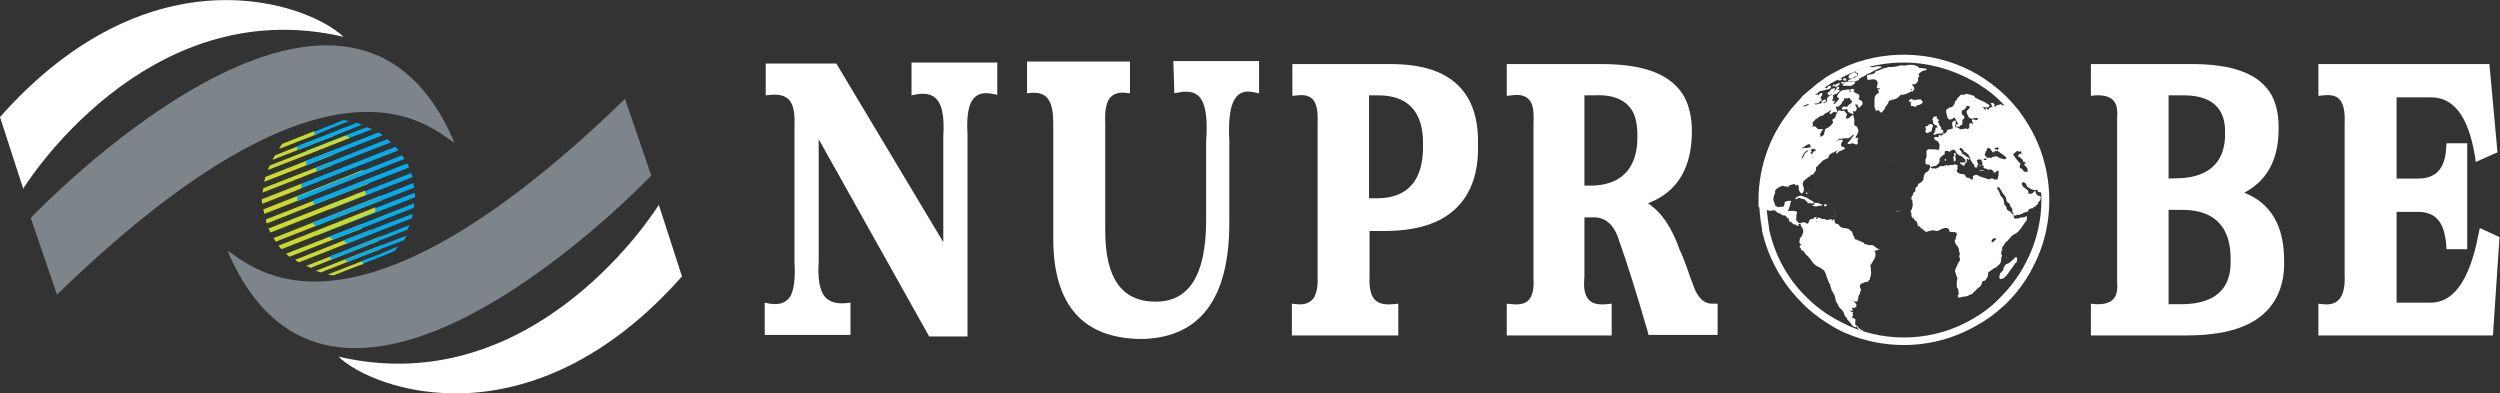 <?xml version="1.0" encoding="utf-8"?>
<!-- Generator: Adobe Illustrator 24.1.0, SVG Export Plug-In . SVG Version: 6.00 Build 0)  -->
<svg version="1.1" id="Layer_1" xmlns="http://www.w3.org/2000/svg" xmlns:xlink="http://www.w3.org/1999/xlink" x="0px" y="0px"
	 viewBox="0 0 495.6 78" style="enable-background:new 0 0 495.6 78;" xml:space="preserve">
<rect x="0" y="0" width="495.6" height="78" fill="#333333" stroke="none"/>
<style type="text/css">
	.st0{fill:#7D848A;}
	.st1{fill:#FFFFFF;}
	.st2{fill:#00ADEE;}
	.st3{fill:#C9DA2A;}
</style>
<path class="st0" d="M6.1,43.2c0,0,62.4-65.8,84-14.9c-4.6-2.7-23.9-23.2-78.8,30.1L6.1,43.2z"/>
<path class="st1" d="M0,23.2l4.6,14.2c0,0,24.1-39.3,63.5-30.1C61.2,0.7,30.1-10.7,0,23.2"/>
<path class="st0" d="M129.1,34.8c0,0-62.4,65.8-84,14.9c4.6,2.7,23.9,23.2,78.8-30.1L129.1,34.8z"/>
<path class="st1" d="M135.2,54.8l-4.6-14.2c0,0-24.1,39.3-63.5,30.1C73.9,77.3,105.1,88.7,135.2,54.8"/>
<path class="st1" d="M180.7,18.9l1-0.2c2.2-0.4,3.7,0.2,4.5,1.7c0.7,1.3,1,3.4,0.8,6.6v21l-21.2-35.4h-14v6.3l1-0.1
	c1.9-0.2,3.3,0.3,4,1.5c0.6,1,0.8,2.7,0.7,5.1v26.7c0.2,3.1-0.1,5.3-0.8,6.6c-0.8,1.3-2.1,1.8-4.1,1.5l-1-0.2v6.4h17V60l-0.9,0.1
	c-2.2,0.2-3.8-0.4-4.6-1.9c-0.7-1.3-1-3.4-0.8-6.3V27.6l21.9,39.1h7.6l0-40c-0.2-3.1,0.1-5.3,0.8-6.6c0.8-1.4,2.1-1.9,4.1-1.5l1,0.2
	v-6.4h-17L180.7,18.9L180.7,18.9z"/>
<path class="st1" d="M232.8,18.5l1-0.2c2.1-0.4,3.6,0.1,4.4,1.5c0.9,1.5,1.2,4.2,0.9,8.3v16c-0.1,10.5-3.4,15.7-10,15.7
	c-6.7,0-10-4.6-10-14.1V24.5c-0.1-2.1,0.1-3.6,0.6-4.6c0.6-1.1,1.8-1.7,3.4-1.5l0.9,0.1v-6.3h-20.4v6.3l0.9-0.1
	c1.7-0.1,2.9,0.4,3.5,1.6c0.6,1,0.8,2.5,0.8,4.7v22.6c0,13.2,5.9,19.9,17.7,19.9c11.4-0.3,17.2-8,17.2-23V28c-0.2-4,0.1-6.9,1.1-8.4
	c0.8-1.3,2.1-1.7,3.8-1.3l1,0.2v-6.4h-17L232.8,18.5L232.8,18.5z"/>
<path class="st1" d="M275,12.7h-18.8V19l1-0.1c1.6-0.2,2.8,0.2,3.4,1.3c0.5,0.9,0.7,2.4,0.6,4.6v30.1c0.1,1.8-0.2,3-0.6,3.9
	c-0.7,1.2-1.9,1.7-3.6,1.5l-0.9-0.1v6.3h21.1v-6.3l-1,0.1c-2,0.2-3.4-0.2-4.1-1.5c-0.5-0.9-0.7-2.3-0.6-4.4v-8.6h2.7
	c8.4,0,13.8-2.4,16.7-7.4c1.5-2.6,2.2-5.9,2.1-9.7c0.1-3.7-0.6-6.9-2-9.3C288.2,14.7,283,12.6,275,12.7 M282.1,28.7
	c0,2.6,0,10.6-9.1,10.6h-1.6V18.9h1.8C282.1,18.9,282.1,26.3,282.1,28.7"/>
<path class="st1" d="M336,57.4c-0.4-1-1-2.6-1.8-4.9c-0.5-1.3-0.8-2.2-1.2-2.9c-1.5-4.4-3.6-7.5-6.3-9.3c5.8-2.2,8.7-7,8.7-14.3
	c0-2.6-0.5-4.9-1.5-6.8c-2.5-4.4-7.8-6.5-16.4-6.5h-18.8v6.3l1-0.1c1.8-0.3,3.2,0.2,3.8,1.4c0.5,0.9,0.6,2.3,0.5,4.5V55
	c0.1,1.9-0.1,3.2-0.6,4c-0.6,1.1-1.9,1.5-3.7,1.3l-1-0.1v6.3h20.8v-6.3l-1,0.1c-1.9,0.2-3.3-0.2-3.9-1.4c-0.5-0.8-0.7-2.1-0.5-4.1
	V43.1h1.4c2.6-0.2,4.5,1.3,5.5,4.7c1.5,4.2,3.4,10.2,5.6,17.8l0.2,0.8h13.7v-6.2h-0.9C338.1,60.3,336.9,59.4,336,57.4 M314.1,18.9
	h1.9c3.8-0.2,6.3,0.9,7.6,3.1c0.7,1.2,1,2.9,1,5c0,2.4-0.2,9.5-8.9,9.8h-1.6V18.9z"/>
<path class="st1" d="M444.9,38.2c4.4-2.3,6.7-6.4,6.8-12.1c0.1-2.8-0.3-5.1-1.3-7.1c-2.4-4.4-7.8-6.4-16.6-6.3h-19.3V19l0.9-0.1
	c2-0.1,3.3,0.4,3.9,1.5c0.4,0.7,0.5,1.7,0.4,3.2l0,32.2c0.1,1.3,0,2.3-0.4,3c-0.6,1.1-1.9,1.6-3.9,1.5l-0.9-0.1v6.3h18.8
	c9.2,0,15-2.3,17.8-7.2c1.2-2.1,1.8-4.7,1.7-7.7C452.8,44.8,450.2,40.3,444.9,38.2 M429.9,35.4V18.9h3c8.2,0,8.2,5.6,8.2,7.4
	c0,2,0,8.3-8.4,9L429.9,35.4L429.9,35.4z M442.2,51.7c0,2.1,0,8.6-9.8,8.6h-2.5V41.6h2.7C442.2,41.6,442.2,49.2,442.2,51.7"/>
<path class="st1" d="M491.6,45.2l-0.3,1.4c-1.8,9.3-5.1,13.6-9.8,13.4h-6.4v-18h4.3c4.4,0,5.2,3.5,5.5,6.1l0.1,1.3h4.1v-21h-4.1
	l-0.1,1.3c-0.2,2.5-1.1,5.7-5.5,5.7h-4.3V19.3h6.4c4.8-0.2,7.7,3.5,9.1,11.4l0.2,1.4l4.3-1.9l-1.6-17.5h-33.9V19l1-0.1
	c1.8-0.2,3,0.2,3.6,1.4c0.5,0.9,0.7,2.4,0.6,4.5v29.8c0.1,1.9-0.2,3.3-0.7,4.2c-0.7,1.2-1.8,1.7-3.6,1.5l-0.9-0.1v6.3h34.6l1.3-19.5
	L491.6,45.2z"/>
<g>
	<path class="st1" d="M381,20.5c0.1-0.1,0.2-0.2,0.1-0.4s-0.3-0.4-0.4-0.4c-0.3,0-0.5,0-0.8,0.1c0,0-0.1,0-0.1,0s0,0-0.1,0
		c-0.2-0.1-0.3,0-0.4,0.1c-0.2-0.3-0.3-0.4-0.6-0.2c-0.1,0-0.1,0.1-0.2,0.2c0,0-0.1,0.1-0.1,0.2c0,0.1,0.1,0.1,0.2,0.1
		c0.1,0,0.2-0.1,0.3,0c0,0.1,0,0.1-0.1,0.2c0,0.1-0.1,0.1,0,0.2c0,0,0.1,0.1,0,0.2c0,0.1,0,0.1,0,0.2c0,0,0.1,0,0.1,0
		c0.2,0,0.5,0,0.7,0.2c0.1,0,0.2,0,0.2-0.1c0.2-0.2,0.4-0.3,0.7-0.3C380.9,20.6,381,20.5,381,20.5"/>
	<path class="st1" d="M379.9,36.3C379.9,36.3,379.8,36.4,379.9,36.3c0,0.1,0,0.1,0,0.1C379.9,36.4,379.9,36.4,379.9,36.3
		C379.9,36.3,379.9,36.3,379.9,36.3"/>
	<path class="st1" d="M380,36.1C380,36.2,380,36.2,380,36.1c0.1,0.1,0.1,0,0.1,0C380.1,36.1,380,36.1,380,36.1
		C380,36.1,380,36.1,380,36.1"/>
	<path class="st1" d="M365.8,16C365.8,16,365.8,16,365.8,16c0.1,0,0.2-0.1,0.2-0.2c0-0.1,0-0.2-0.1-0.2c-0.1-0.1-0.3-0.1-0.4-0.1
		c0,0-0.1,0.1-0.1,0.1s0,0.1,0,0.2C365.5,16,365.6,16,365.8,16"/>
	<path class="st1" d="M366.8,15.6c0.1,0,0.2,0,0.3-0.1c0.3-0.2,0.6-0.3,0.9-0.4c0,0,0.1,0,0.1-0.1c0,0,0.1-0.1,0.1-0.2
		c0-0.1,0-0.1-0.1-0.2c-0.1-0.1-0.2-0.2-0.3-0.2c-0.1-0.1-0.3-0.1-0.5,0c-0.2,0.2-0.5,0.3-0.7,0.5c-0.1,0.1-0.2,0.2-0.1,0.3
		C366.4,15.5,366.5,15.6,366.8,15.6"/>
	<path class="st1" d="M364.2,42.5C364.2,42.5,364.1,42.6,364.2,42.5c0,0.1,0,0.1,0,0.1C364.2,42.6,364.3,42.6,364.2,42.5
		C364.2,42.6,364.2,42.5,364.2,42.5"/>
	<path class="st1" d="M363.8,42.3C363.8,42.2,363.8,42.2,363.8,42.3c-0.1-0.1-0.1,0-0.1,0C363.7,42.3,363.7,42.4,363.8,42.3
		C363.8,42.4,363.8,42.3,363.8,42.3"/>
	<path class="st1" d="M354.4,47.4C354.4,47.4,354.4,47.5,354.4,47.4C354.4,47.5,354.4,47.5,354.4,47.4
		C354.5,47.5,354.5,47.5,354.4,47.4C354.4,47.5,354.4,47.4,354.4,47.4"/>
	<path class="st1" d="M362.8,18c0,0.1-0.1,0.2-0.2,0.2c0,0-0.1,0-0.1,0c-0.1,0-0.2,0.3-0.2,0.4c0.1,0.2,0.2,0.2,0.3,0.3
		c0.2,0,0.6-0.3,0.7-0.4c0.1-0.1,0.2-0.2,0.2-0.4c0-0.1,0.1-0.2,0.2-0.3c0,0,0.1-0.1,0.1-0.2c0-0.1,0-0.1-0.1-0.1c0,0-0.1,0-0.1,0
		c-0.2,0.1-0.3,0.1-0.5,0.1C363,17.7,362.9,17.8,362.8,18"/>
	<path class="st1" d="M365.6,16.5c-0.1,0.1-0.1,0.2-0.2,0.2c0,0-0.1,0.1-0.1,0.2c0,0.1,0,0.1,0.1,0.1c0.1,0,0.1,0,0.2,0
		c0.2,0,0.5,0,0.7,0c0.2,0,0.4,0.1,0.6,0c0.2-0.1,0.5-0.1,0.7-0.4c0.2-0.2,0.2-0.3,0.1-0.5c-0.1,0-0.3,0.1-0.4,0
		c-0.1,0.1-0.1,0.1-0.2,0.1c-0.3,0-0.5,0.1-0.8,0.1c-0.1,0-0.1,0-0.2-0.1C366.1,16.1,365.8,16.2,365.6,16.5"/>
	<path class="st1" d="M363.4,17.1c0,0,0.1,0,0.1,0c0.1,0,0.1,0,0.2-0.1c0-0.1,0-0.2,0-0.3c0,0-0.1,0-0.1,0c-0.1,0-0.2,0.1-0.3,0.2
		C363.2,16.9,363.3,17,363.4,17.1"/>
	<path class="st1" d="M365,16.5c0.1,0.1,0.2,0.1,0.3,0.1c0.1,0,0.2-0.1,0.3-0.1c0.1-0.1,0.1-0.2,0-0.2c-0.1-0.1-0.3-0.1-0.5,0
		C365,16.3,365,16.4,365,16.5"/>
	<path class="st1" d="M367.4,16.2C367.4,16.2,367.4,16.2,367.4,16.2L367.4,16.2L367.4,16.2L367.4,16.2z"/>
	<path class="st1" d="M367.8,16.1C367.8,16.1,367.8,16.1,367.8,16.1c0.1,0,0.2,0,0.3-0.1c0.2-0.1,0.4,0,0.5-0.4
		c0-0.1,0.1-0.1,0.1-0.1c0.4-0.2,0.9-0.4,1.3-0.7c0,0,0.1,0,0.1-0.1c0.4-0.1,0.8-0.3,1.1-0.5c0.2-0.1,0.5-0.3,0.8-0.4
		c0.3-0.1,0.6-0.3,0.9-0.4c0,0,0.1,0,0.1-0.1s-0.1-0.1-0.1-0.1c-0.4-0.1-0.7-0.1-1.1,0c-0.2,0.1-0.3,0.1-0.5,0.1
		c-0.4,0.1-0.7-0.1-1,0c-0.4,0-0.7,0.1-1.1,0.3c-0.4,0.1-0.8,0.4-1.1,0.4c-0.1,0-0.1,0-0.2,0.1c-0.1,0.1-0.1,0.1,0,0.2
		c0.1,0.1,0.2,0.2,0.3,0.2c0.1,0,0.1,0,0.2,0.1c0,0.1-0.1,0.1-0.1,0.2c0,0.1,0,0.2-0.1,0.2c-0.2,0.2-0.4,0.4-0.7,0.4
		c-0.1,0-0.2,0-0.3,0.1c-0.2,0.2-0.3,0.2-0.5,0.3c-0.1,0-0.3,0.1-0.4,0.3c0,0-0.1,0.1,0,0.1c0,0,0,0.1,0.1,0c0,0,0.1,0,0.1,0
		c0.2,0,0.5-0.1,0.8-0.1C367.5,16.1,367.6,16,367.8,16.1"/>
	<path class="st1" d="M367.8,16.1L367.8,16.1L367.8,16.1z"/>
	<path class="st1" d="M363.7,42.6C363.7,42.6,363.8,42.6,363.7,42.6c0-0.1,0-0.1,0-0.1C363.7,42.5,363.6,42.5,363.7,42.6
		C363.6,42.6,363.7,42.6,363.7,42.6"/>
	<path class="st1" d="M364.5,15.9c0.1,0.1,0.3,0.1,0.4,0c0.1,0,0.1-0.1,0.2-0.1c0.1-0.1,0.1-0.2,0-0.2c-0.2-0.1-0.3-0.1-0.5-0.1
		c-0.2,0-0.3,0.1-0.3,0.2C364.3,15.9,364.4,15.9,364.5,15.9"/>
	<path class="st1" d="M362.3,16.7c0.1,0,0.2,0,0.3,0c0.1,0,0.2-0.1,0.3-0.2c0,0,0.1-0.1,0.1-0.1c0-0.1,0-0.1-0.1-0.1
		c-0.1,0-0.1,0-0.1,0c-0.2,0-0.3,0.1-0.4,0.2C362.3,16.5,362.3,16.5,362.3,16.7C362.3,16.7,362.3,16.7,362.3,16.7"/>
	<path class="st1" d="M364,17.2c0.2,0,0.5-0.3,0.7-0.5c0.1-0.1,0.1-0.2,0-0.2c-0.2,0-0.4,0-0.7,0.2c-0.2,0.1-0.3,0.3-0.3,0.4
		C363.7,17.2,363.8,17.2,364,17.2"/>
	<path class="st1" d="M363.1,41.1C363.2,41.1,363.2,41.1,363.1,41.1C363.2,41,363.2,41,363.1,41.1C363.2,41,363.1,41,363.1,41.1
		C363.1,41,363.1,41,363.1,41.1"/>
	<path class="st1" d="M358.3,38.5C358.3,38.5,358.3,38.4,358.3,38.5c0-0.2,0-0.3-0.1-0.3c-0.1-0.1-0.1-0.1-0.2,0
		C358,38.3,358.1,38.5,358.3,38.5C358.3,38.6,358.3,38.5,358.3,38.5"/>
	<path class="st1" d="M358.5,38.1C358.5,38.1,358.5,38.1,358.5,38.1C358.5,38,358.5,38,358.5,38.1C358.4,38,358.4,38.1,358.5,38.1
		C358.4,38.1,358.4,38.2,358.5,38.1"/>
	<path class="st1" d="M358.8,38.1C358.8,38.1,358.8,38.1,358.8,38.1c0-0.1,0-0.2-0.1-0.2c0,0,0,0,0,0c0,0.1,0,0.1,0.1,0.1
		C358.7,38.1,358.7,38.1,358.8,38.1"/>
	<path class="st1" d="M359.3,40.8c0.1,0,0.3,0,0.5,0.1c0.2,0,0.4,0.1,0.6-0.1c0,0,0.1,0,0.1,0c0.1,0,0.1,0,0.2,0
		c0.1-0.1,0.2-0.1,0.3,0c0.1,0,0.2,0,0.2-0.1c0-0.1,0-0.2-0.1-0.2c-0.2-0.1-0.5-0.1-0.7-0.3c0,0-0.1,0-0.1,0c-0.2,0.1-0.4,0-0.6,0
		c0,0-0.1,0-0.1,0c0,0.1,0,0.1,0,0.2c0.1,0.1,0.1,0.1,0.1,0.2c-0.1,0-0.3,0-0.4,0.1c-0.1,0-0.1,0-0.1,0.1
		C359.2,40.7,359.3,40.7,359.3,40.8"/>
	<path class="st1" d="M357.8,39.1c0,0-0.1,0-0.1-0.1c-0.3-0.1-0.5-0.2-0.8-0.2c-0.2,0-0.4,0.1-0.6,0.2c-0.2,0.1-0.3,0.2-0.4,0.4
		c0,0,0,0.1,0,0.1c0,0,0.1,0,0.1,0c0.1-0.1,0.3-0.1,0.5-0.2s0.3-0.1,0.4,0c0.1,0.1,0.2,0.1,0.3,0.1c0.3,0,0.5,0.2,0.7,0.2
		c0,0,0,0,0,0.1c0,0.1,0.1,0.1,0.2,0.2c0.1,0,0.2,0.1,0.2,0.2c0,0.2,0.1,0.2,0.2,0.2c0.2-0.1,0.3,0,0.5,0c0.2,0.1,0.3,0.1,0.5-0.1
		c0.1-0.1,0.1-0.2,0-0.2c-0.1-0.1-0.2-0.1-0.3-0.2c-0.2-0.1-0.5-0.2-0.7-0.4C358.1,39.2,358,39,357.8,39.1"/>
	<path class="st1" d="M362,40.5c-0.1,0-0.1,0-0.2,0c-0.1,0-0.2,0-0.2,0.2c0,0.1,0.1,0.2,0.2,0.2c0.1,0,0.2,0,0.3-0.1
		c0,0,0.1-0.1,0-0.1C362.1,40.6,362.1,40.5,362,40.5"/>
	<path class="st1" d="M360.9,17.4c-0.1,0.1-0.3,0.2-0.4,0.3c0,0-0.1,0.1-0.1,0.2c0,0.1,0,0.1,0.1,0.1c0.1,0,0.2-0.1,0.3,0
		c0.3,0,0.5,0,0.8-0.1c0.3-0.1,0.6-0.2,0.9-0.2c0.1,0,0.2-0.1,0.3-0.2c0.1-0.1,0.2-0.2,0.2-0.4c0-0.1-0.1,0-0.2,0c0,0-0.1,0-0.1,0
		c0-0.2,0-0.1-0.1-0.1c-0.1,0-0.2,0.1-0.3,0.3c-0.1,0.1-0.2,0.2-0.2,0.2c-0.1-0.1-0.3-0.1-0.4-0.2c0,0-0.1-0.1-0.2,0c0,0-0.1,0,0,0
		c0.1-0.2,0-0.2-0.1-0.2c-0.2,0-0.3,0.1-0.5,0.1c-0.4,0.2-0.7,0.5-1,0.8c0.2,0,0.4,0,0.6-0.2C360.5,17.5,360.7,17.4,360.9,17.4"/>
	<path class="st1" d="M387.2,46.3c0.1,0,0.1-0.1,0.1-0.1c0,0,0-0.1,0-0.1C387.2,46.1,387.2,46.2,387.2,46.3
		C387.2,46.2,387.2,46.3,387.2,46.3"/>
	<path class="st1" d="M372.5,49.4c-0.1,0-0.1-0.1-0.2-0.1c-0.2,0-0.3-0.1-0.4-0.2c-0.1-0.1-0.2-0.2-0.3-0.3
		c-0.2-0.1-0.4-0.3-0.7-0.2c-0.1,0-0.2,0-0.4,0c-0.1,0-0.2-0.1-0.3-0.1c-0.1,0-0.3-0.1-0.5-0.1c-0.1,0-0.1,0-0.1-0.1
		c-0.1-0.2-0.2-0.2-0.4-0.3c-0.1,0-0.3-0.1-0.4-0.2c-0.1-0.1-0.3-0.1-0.4-0.1c0,0-0.1,0-0.1,0c0-0.2-0.1-0.2-0.3-0.2
		c-0.2,0-0.4-0.2-0.4-0.4c0-0.1,0-0.2-0.1-0.3c-0.1-0.1-0.2-0.2-0.2-0.4c0-0.1-0.1-0.2-0.1-0.4c-0.2-0.2-0.5-0.4-0.7-0.6
		c-0.3-0.1-0.6-0.2-1-0.2c-0.2,0-0.4-0.1-0.6-0.2c-0.1-0.1-0.2-0.2-0.3-0.3c-0.1-0.2-0.2-0.3-0.4-0.3c-0.1,0-0.2-0.1-0.3-0.1
		c0,0-0.1,0-0.1-0.1c0-0.2-0.1-0.2-0.2-0.3c0.1,0,0.1,0,0.1-0.1c0-0.2,0-0.2-0.1-0.3c-0.1,0-0.2,0-0.3,0.1c0,0.1,0,0.1-0.1,0.2
		c-0.1-0.1-0.1-0.1,0-0.2c0-0.1,0-0.2-0.1-0.1c-0.1,0-0.3,0-0.4,0c-0.1,0-0.1,0-0.2,0c-0.2,0.2-0.4,0.1-0.6,0
		c-0.1,0-0.1-0.1-0.2-0.1c-0.1,0-0.2,0-0.4,0c-0.1,0-0.2,0-0.3-0.1c0-0.1-0.1-0.1-0.2-0.1c-0.1,0-0.2,0-0.2-0.1c0-0.1-0.1-0.1-0.1,0
		c0,0.2-0.3,0.2-0.4,0.3c0,0-0.1,0-0.1,0c0,0,0-0.1,0-0.1c0,0,0.1-0.1,0.1-0.1c0.1-0.1,0-0.2,0-0.2c-0.1,0-0.3,0-0.4,0.1
		c-0.1,0.2-0.3,0.3-0.5,0.3c-0.2,0-0.4,0.1-0.5,0.3c-0.1,0.1-0.1,0.1-0.1,0.2c0,0.1-0.1,0.2-0.1,0.3c-0.1,0.1-0.2,0.1-0.2,0.2
		c-0.1-0.1-0.2-0.2-0.3-0.2c-0.2-0.1-0.4-0.2-0.7-0.1c-0.1,0-0.1,0-0.2,0.1c-0.2,0.1-0.3,0-0.5,0c-0.1,0-0.1-0.1-0.2-0.2
		c-0.3-0.2-0.4-0.5-0.3-0.8c0-0.1,0-0.2,0-0.4c0-0.1,0-0.3,0.1-0.4c0.1-0.1,0-0.3,0-0.4c0-0.1-0.1-0.1-0.2-0.1c0,0,0,0-0.1,0
		c-0.1-0.1-0.2-0.1-0.3-0.1c-0.2,0-0.4,0-0.6,0c-0.2,0-0.4,0.1-0.6,0c0.1-0.1,0.2-0.2,0.2-0.3c0-0.2,0.1-0.3,0.1-0.4
		c0.1-0.2,0.2-0.5,0.2-0.7c0-0.1,0-0.2,0.1-0.3c0.1-0.1,0.1-0.2,0-0.2c0-0.1-0.1-0.1-0.2-0.1c-0.3,0-0.6,0.1-0.9,0.2
		c-0.1,0-0.1,0.1-0.1,0.2c0,0.2-0.1,0.3-0.1,0.5c0,0.2-0.2,0.3-0.4,0.3c-0.2,0-0.3,0-0.5,0c-0.1,0-0.2,0.1-0.3,0.1
		c-0.1,0-0.2-0.2-0.3-0.2c-0.2,0-0.3-0.1-0.3-0.3c-0.1-0.2-0.2-0.5-0.3-0.8c-0.1-0.5,0-0.9,0.2-1.3c0.1-0.2,0.1-0.3,0.1-0.5
		c0-0.1,0-0.3,0.1-0.4c0.1-0.1,0.3-0.2,0.4-0.3c0.3-0.2,0.5-0.3,0.8-0.4c0.1-0.1,0.3-0.1,0.4,0c0.2,0.1,0.4,0,0.6,0.1
		c0.1,0,0.2,0,0.3,0c0.2,0,0.2,0,0.2-0.2c0,0,0,0,0,0c0-0.1,0-0.1,0.1-0.1c0.2,0,0.5-0.1,0.7-0.2c0.2,0,0.3,0,0.4,0.1
		c0.1,0.2,0.1,0.2,0.3,0.1c0.1,0,0.1-0.1,0.2,0c0.1,0,0.2,0.3,0.2,0.4c0,0.2,0,0.4,0,0.5c0.1,0.3,0.2,0.5,0.4,0.7
		c0,0.1,0.1,0.1,0.2,0c0.1,0,0.1-0.1,0.2-0.1c0.2-0.2,0.2-0.5,0.2-0.8c0-0.2-0.1-0.5-0.2-0.7c-0.1-0.5,0.1-0.8,0.5-1.1
		c0.2-0.2,0.4-0.3,0.6-0.5c0,0,0.1-0.1,0.2-0.1c0.1,0,0.2-0.1,0.2-0.2c0.1-0.1,0.2-0.2,0.4-0.2c0.1,0,0.3-0.1,0.3-0.3
		c0,0,0-0.1,0.1-0.1c0.2-0.2,0.3-0.4,0.3-0.7c0-0.1,0-0.2,0-0.3c0,0,0-0.1,0.1-0.1c0.2,0,0.2-0.2,0.4-0.4c0-0.1,0.1-0.1,0.2-0.2
		c0.1-0.1,0.3-0.3,0.4-0.4c0.1-0.1,0.2-0.2,0.3-0.3c0.2-0.1,0.4-0.2,0.6-0.3c0.1,0,0.3-0.1,0.4-0.2c0.1,0,0.1-0.1,0.1-0.2
		c0-0.1,0-0.2,0.1-0.3c0.2-0.2,0.3-0.4,0.5-0.4c0,0,0.1,0,0.1,0c0.1-0.2,0.2-0.2,0.4-0.2c0,0,0.1,0,0.1-0.1c0.3-0.2,0.6-0.3,0.9-0.5
		c-0.1,0.1-0.2,0.2-0.3,0.2c-0.1,0.1-0.1,0.2-0.2,0.2c-0.1,0.1-0.1,0.3-0.1,0.4c0.1,0.1,0.2,0,0.3-0.1c0.1-0.1,0.1-0.1,0.2-0.2
		c0.1-0.1,0.2-0.2,0.4-0.2c0.1,0,0.1,0,0.2-0.1c0.2-0.1,0.4-0.2,0.6-0.3c0.1,0,0.1-0.1,0-0.2c0,0-0.1-0.1-0.1-0.1
		c-0.1,0-0.2-0.1-0.3-0.1c-0.1,0-0.2-0.1-0.3-0.2c-0.1-0.2,0-0.6,0.2-0.8c0.1-0.1,0.2-0.1,0.1-0.2c0-0.1-0.1-0.2-0.2-0.2
		c-0.1,0-0.2,0-0.3,0c-0.3,0.1-0.5,0.1-0.8,0.3c0,0-0.1,0.1-0.2,0.1c0.1-0.1,0.3-0.2,0.4-0.3c0.1,0,0.2-0.1,0.3-0.2
		c0.1-0.1,0.2-0.1,0.3-0.1c0.3,0,0.6,0,0.8-0.1c0.1,0,0.2,0,0.3,0c0.2,0,0.5,0.1,0.7-0.1c0.2-0.1,0.4-0.2,0.5-0.4
		c0.1-0.1,0.3-0.2,0.5-0.2c-0.2,0.2-0.3,0.4-0.5,0.6c-0.2,0.3-0.4,0.6-0.6,0.8c-0.1,0-0.1,0.1-0.2,0.2c-0.1,0.1,0,0.2,0,0.2
		c0.2,0,0.3,0.1,0.5,0c0.1-0.1,0.3,0,0.5-0.1c0,0,0.1,0,0.1,0c0.1,0.2,0.3,0.1,0.4,0.2c0.2,0.1,0.3,0.1,0.5-0.2c0-0.1,0.1-0.2,0-0.2
		c0,0-0.1,0-0.1-0.1c0.1-0.1,0-0.3,0.1-0.5c0-0.1,0.1-0.1,0.1-0.2c0-0.1-0.1-0.1-0.2-0.1c-0.1,0-0.2,0.1-0.2,0.1c-0.1,0-0.1,0-0.1,0
		c0-0.1-0.1-0.2,0-0.3c0.1-0.1,0.1-0.2,0.2-0.3c0.1-0.1,0-0.3,0.1-0.3c0.2-0.2,0.2-0.4,0.2-0.7c0-0.1,0-0.2-0.1-0.3
		c-0.1-0.1-0.2-0.1-0.1-0.3c0-0.1,0-0.1-0.1-0.1c-0.1,0-0.2-0.1-0.2-0.1c-0.3-0.1-0.4-0.4-0.3-0.8c0-0.1,0-0.2,0-0.3
		c0-0.4-0.1-0.7-0.2-1c0-0.2,0-0.2-0.2-0.1c-0.2,0.2-0.4,0.4-0.7,0.6c-0.1,0.1-0.3,0.1-0.4,0.1c-0.1,0-0.2-0.2-0.1-0.4
		c0-0.1,0.1-0.2,0.1-0.3c0.1-0.1,0-0.2,0-0.3c0,0-0.1-0.1-0.1-0.1c-0.1,0-0.1-0.1-0.2-0.2c-0.1-0.1-0.2-0.2-0.3-0.3
		c-0.1-0.1-0.1,0.1-0.2,0.1c0,0,0,0-0.1,0c-0.1,0-0.2,0-0.4-0.1c-0.2-0.1-0.4,0-0.5,0.2c-0.1,0.2-0.2,0.5-0.4,0.7c0,0,0,0.1,0,0.1
		c0,0.3-0.1,0.5-0.4,0.6c0,0-0.1,0.1-0.1,0.1c-0.2,0.1-0.2,0.2-0.1,0.4c0.1,0.1,0.1,0.3,0,0.4c-0.1,0.2-0.3,0.4-0.5,0.6
		c-0.2,0.2-0.5,0.3-0.8,0.5c-0.1,0-0.2,0.1-0.2,0.2c0,0.3-0.2,0.5-0.2,0.8c0,0.2-0.1,0.3-0.3,0.4c-0.1,0.1-0.2,0.1-0.3,0.2
		c0,0-0.1,0-0.1,0c-0.1-0.1-0.1-0.5,0-0.7c0.1-0.2,0.2-0.5,0.4-0.6c0.1-0.1,0.1-0.2,0-0.2c-0.1,0-0.3-0.1-0.5,0c-0.1,0-0.2,0-0.3,0
		s-0.2-0.1-0.3-0.2c-0.1,0-0.1-0.1-0.1-0.1c-0.2-0.2-0.4-0.4-0.7-0.2c0,0-0.1,0.1-0.1,0c0-0.1,0.1-0.3,0.1-0.4
		c0.1-0.2,0-0.2-0.1-0.2c0,0-0.1,0-0.1,0c0,0,0-0.1,0.1-0.1c0.3-0.5,0.6-0.8,1-1c0.3-0.2,0.6-0.5,1-0.5c0.1,0,0.1-0.1,0.2-0.1
		c0.2-0.2,0.3-0.4,0.5-0.4c0.3-0.1,0.5-0.3,0.8-0.5c0.1,0,0.1-0.1,0.2-0.1c0,0.2-0.1,0.3-0.2,0.4c-0.2,0.2-0.2,0.2,0,0.3
		c0,0,0,0,0,0c0.1,0.2,0.2,0.1,0.3,0s0.2-0.2,0.4-0.3c0.1-0.1,0.2-0.1,0.3,0c0.1,0.1,0.1,0.1,0.2,0.1c0.1,0,0.1-0.1,0.2-0.2
		c0-0.1,0-0.1,0-0.2c0,0-0.1-0.1-0.1-0.1c0-0.2-0.1-0.4-0.2-0.6c0.1-0.1,0.3-0.1,0.4-0.1c0.1,0.1,0.2,0,0.2,0
		c0.2-0.2,0.4-0.4,0.6-0.6c0,0,0-0.1,0-0.1c0-0.2,0.2-0.3,0.3-0.4c0.2-0.2,0.2-0.3,0.1-0.5c0,0,0,0,0,0c0.1,0,0.3,0,0.4,0
		c0,0,0.1,0,0.1,0c0.1,0,0.3,0,0.5-0.1c0,0,0.1,0,0.1,0c0.1,0.1,0.2,0.1,0.2,0.3c0,0.1,0.1,0.2,0.2,0.2c0.2,0.1,0.2,0.2,0,0.5
		c-0.1,0.1-0.2,0.2-0.4,0.3c-0.1,0.1-0.2,0.1-0.3,0.3c0,0.1-0.1,0.1-0.1,0.1c-0.2,0.1-0.4,0.1-0.5,0c-0.2-0.1-0.5,0.1-0.6,0.4
		c0,0.1,0,0.2,0.1,0.2c0.3-0.1,0.5,0.1,0.8-0.1c0.1-0.1,0.2,0,0.2,0.1c0,0.1,0.1,0.2,0.1,0.3c0,0.1,0,0.1,0.1,0.2
		c0.3,0.2,0.6,0.3,0.9,0.4c0,0,0,0,0,0c0.1,0,0.2-0.1,0.1-0.2c0-0.1-0.1-0.2-0.1-0.4c0.1,0,0.2,0,0.2,0.1c0.1,0,0.1,0,0.2,0
		c0.4-0.2,0.5-0.7,0.2-1.1c0,0-0.1-0.1-0.1-0.1c0,0-0.1-0.1,0-0.2c0.1,0,0.1,0,0.2,0c0.1,0,0.2,0,0.3,0.2c0,0.1,0.1,0.2,0.1,0.3
		c0.1,0.2,0.2,0.2,0.3,0c0.1-0.1,0.3-0.3,0.4-0.4c0.1-0.1,0.2-0.3,0.1-0.5c0-0.2-0.1-0.3-0.3-0.4c-0.1,0-0.2-0.1-0.4-0.2
		c-0.1,0-0.1,0-0.1-0.1c0-0.1,0.1-0.1,0.1-0.1c0.1,0,0.1-0.1,0.1-0.2c0-0.2,0-0.4-0.1-0.5c-0.1-0.2-0.3-0.2-0.5-0.3
		c-0.1,0-0.1,0-0.2-0.1c-0.1-0.1-0.2-0.2-0.4-0.3c0.1-0.1,0.2-0.1,0.2-0.2c0-0.1,0-0.1-0.1-0.2c-0.2-0.1-0.4-0.1-0.6,0
		c-0.1,0-0.1,0-0.1,0.1c0,0.2,0,0.3,0.1,0.4c-0.1,0-0.2,0-0.3,0c0.1-0.4,0.1-0.5-0.2-0.5c-0.2,0-0.5,0.2-0.7,0.1
		c-0.1,0-0.3,0-0.4,0.1c-0.1,0-0.2,0-0.3,0.1c-0.3,0.2-0.5,0.5-0.7,0.8c-0.2,0.2-0.1,0.5,0,0.5c0.1,0.1,0.2,0.1,0.3,0.2
		c-0.2,0.4-0.5,0.7-0.8,1c-0.1,0-0.1,0.1-0.2,0.1c0,0-0.1,0-0.1,0c0,0,0-0.1,0-0.1c0-0.1,0.1-0.1,0.1-0.2c0.1-0.1,0.1-0.2,0.1-0.3
		c0-0.1-0.1-0.1-0.2,0c0,0-0.1,0.1-0.2,0.1c0,0,0-0.1,0-0.2c0,0-0.1,0-0.1-0.1c0.2-0.2,0.3-0.6,0.1-0.9c0.1,0,0.1,0,0.2-0.1
		c0.2-0.1,0.4-0.2,0.5-0.2c0.1,0,0.2-0.1,0.3-0.2c0.1-0.1,0.2-0.2,0.3-0.3c0.1,0,0.1-0.1,0.1-0.2c0-0.1-0.1-0.1-0.1-0.1
		c0,0-0.1,0-0.1,0c-0.1,0-0.2,0-0.3,0c0.1-0.1,0.1-0.1,0.2-0.1c0.1-0.1,0.2-0.2,0.2-0.3c0-0.1,0-0.2-0.1-0.2c-0.1,0-0.2,0-0.3,0.1
		c-0.2,0.1-0.2,0.2-0.1,0.3c0,0,0,0,0,0.1c-0.2,0-0.5,0.3-0.7,0.5c-0.1,0.1-0.1,0.2-0.2,0.3c0,0.2-0.1,0.3-0.3,0.4
		c-0.3,0.1-0.5,0.3-0.7,0.6c-0.1,0.2-0.1,0.2,0,0.3c0.1,0.1,0,0.2,0,0.2c-0.1,0.2-0.3,0.3-0.5,0.4c-0.1,0.1-0.1,0-0.2-0.1h0h0
		c-0.1,0.1-0.2,0.1-0.3,0.1c0.1-0.1,0.2-0.1,0.3-0.1l0,0v0c0.1,0,0.3-0.1,0.4-0.2c0.1-0.1,0.1-0.2,0.1-0.2c-0.1-0.2-0.3-0.2-0.5-0.1
		c-0.1,0.1-0.2,0.2-0.3,0.2c-0.1,0-0.1,0.1-0.1,0.2c0,0.1,0.1,0.1,0.1,0.1c0,0,0,0,0,0c-0.2,0.2-0.2,0.2-0.3,0.2
		c-0.3,0-0.5,0.1-0.8,0.2c-0.2,0-0.3,0-0.4-0.2c0.1,0,0.1,0,0.2,0c0.1,0,0.1,0,0.2,0c0.1,0,0.3,0,0.5-0.2s0.2-0.3,0.4-0.3
		c0.1,0,0.1-0.1,0.1-0.2s0-0.2,0-0.2c0,0-0.1,0-0.1-0.1c-0.1-0.1-0.1-0.1,0-0.3c0-0.1,0.1-0.2,0.2-0.3c0.1-0.3,0.1-0.5-0.1-0.5
		c-0.1,0-0.2,0.1-0.3,0.1c-0.1,0.1-0.2,0.3-0.4,0.4c-0.1-0.2-0.1-0.3-0.2-0.2c-0.1,0.1-0.2,0.1-0.4,0.1c0,0-0.1,0-0.2,0
		c-0.2,0.1-0.2,0-0.2-0.1c0-0.3-0.1-0.3-0.4-0.2c-0.1,0-0.2,0.1-0.3,0c-0.1-0.1-0.2-0.1-0.3,0c-0.6,0.5-1.2,1.1-1.8,1.7
		c0.1,0,0.1,0,0.2-0.1c0.2-0.2,0.5-0.3,0.7-0.4c0.1,0,0.2,0,0.1,0.1c0,0.1-0.1,0.3-0.1,0.4c0,0-0.1,0.1-0.1,0.1
		c-0.2,0.1-0.2,0.3-0.1,0.4c0,0,0,0,0.1,0c0.3,0,0.5,0.2,0.8,0c0.1-0.1,0.3-0.1,0.4-0.1c-0.2,0.3-0.2,0.3-0.4,0.3
		c-0.1,0-0.1,0-0.2,0.1c-0.3,0.1-0.6,0.2-0.8,0.2c0,0,0,0,0-0.1c0.2-0.2,0.2-0.2,0.1-0.3c-0.1-0.1-0.2-0.1-0.3,0
		c-0.1,0.1-0.2,0-0.4,0c-0.1-0.1-0.2-0.1-0.4-0.1c-0.1,0-0.1,0-0.2,0c-4.6,5-7.4,11.7-7.4,19c0,0.4,0,0.9,0,1.3
		c0.1,0.1,0.2,0.1,0.3,0.1c0.1,0,0.2,0,0.2,0.1c0.1,0.1,0.3,0.2,0.5,0.2c0.2,0.1,0.5,0.1,0.7,0.2c0.4,0.2,0.7,0.2,1.1,0.1
		c0.1-0.1,0.2,0,0.4,0c0.2,0.1,0.3,0.2,0.4,0.3c0.2,0.2,0.4,0.3,0.7,0.3c0,0,0.1,0,0.1,0.1c0.2,0.2,0.4,0.3,0.7,0.3
		c0.1,0,0.2,0,0.3,0.1c0.1,0.1,0.2,0.2,0.2,0.3c0.1,0.2,0.2,0.2,0.4,0.2c0,0,0.1,0,0.1,0c0,0,0,0,0,0c0,0,0,0,0,0
		c-0.2,0.2-0.1,0.5,0.1,0.6c0,0,0,0,0,0c0.1,0.1,0.4,0.1,0.5,0.3c0.1,0.2,0.3,0.3,0.5,0.3c0.1,0,0.3,0,0.4,0.2
		c0.1,0.1,0.2,0.1,0.3,0.1c0.1,0,0.1-0.1,0-0.2c-0.1-0.2,0.1-0.2,0.1-0.2c0-0.1,0.2,0,0.2,0c0.1,0.1,0.3,0.1,0.2,0.3
		c0,0.1,0,0.1,0.1,0.2c0.1,0.2,0.2,0.3,0.3,0.5c0.1,0.2,0.1,0.5,0,0.8c0,0.2-0.1,0.3-0.2,0.5c-0.1,0-0.1,0.2-0.1,0.2
		c0,0.2-0.1,0.2-0.2,0.2c-0.1,0-0.2,0.1-0.1,0.2c0,0.1,0,0.1,0,0.2c0,0.1-0.1,0.2-0.1,0.3c0,0.2,0,0.5,0.3,0.6c0.1,0,0.1,0.1,0,0.1
		c-0.1,0.1-0.1,0.2-0.2,0.3c-0.1,0.1-0.1,0.2,0.1,0.3c0.1,0.1,0.2,0.2,0.1,0.3c0,0.1,0.1,0.2,0.2,0.2c0.1,0,0.2,0.1,0.2,0.1
		c0.2,0.2,0.4,0.4,0.5,0.6c0.1,0.1,0.2,0.3,0.4,0.4c0.1,0,0.1,0.1,0.2,0.2c0.3,0.3,0.5,0.7,0.8,1c0,0,0,0,0,0c0,0.2,0.2,0.3,0.3,0.4
		c0.2,0.1,0.3,0.3,0.5,0.4c0.2,0.1,0.4,0.2,0.6,0.3c0.3,0.2,0.6,0.4,0.9,0.6c0,0,0.1,0.1,0.1,0.2c0.1,0.2,0.2,0.4,0.3,0.6
		c0.1,0.6,0.4,1.2,0.6,1.7c0,0,0,0.1,0.1,0.1c0.1,0.1,0.1,0.2,0.1,0.3c0.1,0.3,0.1,0.6,0.3,0.9c0,0,0,0.1,0,0.1c0,0.1,0,0.1,0.1,0.2
		c0.2,0.2,0.2,0.4,0.4,0.7c0.1,0.2,0.2,0.4,0.2,0.6c0,0.1,0,0.2,0.1,0.4c0,0.1,0.1,0.2,0,0.2c0,0.1,0,0.1,0.1,0.2
		c0.1,0.2,0.2,0.3,0.3,0.5c0.1,0.2,0.2,0.5,0.4,0.7c0.1,0.1,0.2,0.2,0.3,0.3c0,0,0.1,0,0.1,0.1c0.1,0.1,0.1,0.2,0.2,0.2
		c0.1,0.2,0.2,0.4,0.3,0.6c0,0,0,0,0,0.1c0,0.1,0.1,0.3,0.2,0.4c0.2,0.2,0.4,0.4,0.4,0.6c0,0,0,0.1,0.1,0.1c0.2,0.3,0.6,0.6,0.8,1
		c0.2,0.2,0.3,0.3,0.5,0.4c0.1,0.1,0.2,0.1,0.3,0c0,0,0-0.1,0.1-0.1c0,0,0.1,0,0.1,0.1c0,0.1,0.1,0.1,0.1,0.2
		c0.1,0.1,0.1,0.1,0.2,0.2c0.1,0.2,0.1,0.2,0.2,0.2c0.1,0,0.2,0,0.4,0.1c0.1,0,0.2,0.1,0.3,0.1c0,0,0.1,0,0.1,0
		c0-0.1-0.1-0.1-0.1-0.1c-0.1-0.1-0.2-0.1-0.4-0.2c-0.2-0.1-0.4-0.2-0.5-0.4c-0.1-0.2-0.2-0.3-0.4-0.4c-0.2-0.1-0.3-0.2-0.2-0.5
		c0,0,0,0,0-0.1c-0.1-0.2,0-0.2,0-0.3c0.1-0.2,0-0.4-0.3-0.5c-0.1,0-0.2-0.1-0.3-0.2s-0.1-0.2,0-0.2c0.1,0,0.1-0.1,0.1-0.1
		c0.1,0,0.1-0.1,0-0.2c0,0,0,0,0-0.1c-0.1-0.1,0-0.2-0.1-0.2c0,0,0.1,0,0.1,0c0.1,0,0.1-0.1,0-0.2s-0.1-0.1-0.2-0.1
		c-0.1,0-0.2,0-0.3-0.2c0,0-0.1-0.1-0.1-0.1c0.1,0,0.2,0.1,0.3,0.1c0.1,0,0.2,0,0.3-0.1c0,0,0-0.1,0-0.1c-0.1-0.1-0.1-0.3-0.2-0.4
		c0.2,0,0.3,0,0.5,0c0.2,0,0.3-0.1,0.4-0.2c0,0,0,0,0-0.1c0-0.1,0-0.2,0-0.3c0-0.1,0-0.2-0.2-0.3c0,0-0.1,0-0.1-0.1
		c0-0.2-0.2-0.3-0.4-0.4c0,0,0.1,0,0.1,0c0.2,0.1,0.3,0.1,0.5,0.2c0.1,0,0.2,0,0.3-0.1c0.1-0.2,0.1-0.4,0.2-0.6c0-0.1,0-0.2,0-0.2
		c0-0.2,0-0.2,0.1-0.4c0,0,0-0.1,0.1-0.1c0.1,0,0.1-0.1,0.1-0.2c0-0.2,0-0.3,0.1-0.4c0.1-0.1,0.1-0.2,0.1-0.3c0-0.1,0-0.2-0.1-0.4
		c-0.2-0.3-0.1-0.6,0.1-0.8c0.2-0.2,0.6-0.2,0.8-0.4c0,0,0,0,0.1,0c0.2,0,0.4,0,0.5-0.1c0,0,0.1,0,0.1-0.1c0-0.1,0.1-0.2,0.2-0.2
		c0,0,0.1-0.1,0.1-0.2c0-0.2,0-0.3,0.1-0.4c0.1-0.2,0.1-0.3,0.1-0.5c0-0.1,0-0.2,0-0.2c0.1-0.1,0.1-0.2,0-0.3c0-0.1,0-0.2,0-0.3
		c0-0.2,0-0.3,0-0.4c-0.1-0.2-0.1-0.4-0.1-0.6c0.1-0.3,0.4-0.5,0.5-0.9c0,0,0,0,0,0c0.4-0.4,0.5-0.8,0.5-1.4c0-0.2-0.1-0.4-0.2-0.6
		C372.7,49.5,372.7,49.4,372.5,49.4 M359.1,31.3L359.1,31.3c0.2-0.1,0.3-0.3,0.6-0.3C359.5,31.1,359.3,31.2,359.1,31.3 M359.4,29.5
		L359.4,29.5c0.1,0,0.3,0,0.4,0.1c0.2,0.1,0.2,0.1,0.1,0.4c-0.1,0-0.1,0-0.1-0.1c-0.1-0.1-0.2,0-0.2,0.1c-0.2,0.2-0.3,0.4-0.5,0.7
		c0-0.3,0-0.3-0.2-0.3c0-0.1,0.1-0.1,0.1-0.2c0.2-0.2,0.2-0.3,0-0.4c0,0-0.1,0-0.1-0.1C359,29.7,359.2,29.5,359.4,29.5 M357.3,29.3
		L357.3,29.3c0.4-0.2,0.8-0.6,1.2-0.7c0.1,0,0.3-0.1,0.3,0.1c0.2,0.1,0.1,0.4,0.1,0.6c-0.2-0.1-0.4-0.1-0.6,0c-0.1,0.1-0.3,0-0.4,0
		c-0.1,0-0.1,0-0.2,0c-0.2,0.1-0.4,0.1-0.6,0.2C357.3,29.4,357.3,29.3,357.3,29.3 M357.2,31.2L357.2,31.2c0.1-0.3,0.3-0.6,0.5-0.9
		c0.2-0.3,0.5-0.5,0.8-0.5c0,0.1-0.1,0.2-0.2,0.2c-0.3,0.2-0.6,0.5-0.7,0.9c-0.1,0.2-0.3,0.5-0.5,0.6
		C357.2,31.4,357.2,31.3,357.2,31.2 M360.2,44L360.2,44c-0.1-0.1-0.2-0.1-0.1-0.2C360.2,43.8,360.3,43.9,360.2,44"/>
	<path class="st1" d="M363.3,41C363.3,41,363.3,41.1,363.3,41c0.1,0.1,0.1,0,0.1,0C363.4,41,363.4,41,363.3,41
		C363.3,41,363.3,41,363.3,41"/>
	<path class="st1" d="M363.6,41.8c0.1,0,0-0.1,0-0.1C363.6,41.6,363.5,41.7,363.6,41.8C363.6,41.8,363.6,41.8,363.6,41.8"/>
	<path class="st1" d="M362.6,40.5C362.6,40.5,362.6,40.5,362.6,40.5c0.1,0.1,0.1,0.1,0.1,0C362.7,40.5,362.7,40.4,362.6,40.5
		C362.6,40.4,362.6,40.4,362.6,40.5"/>
	<path class="st1" d="M363.5,41.5C363.6,41.5,363.6,41.4,363.5,41.5c0.1-0.1,0-0.1,0-0.1C363.5,41.4,363.5,41.4,363.5,41.5
		C363.5,41.5,363.5,41.5,363.5,41.5"/>
	<path class="st1" d="M363.6,41.6L363.6,41.6C363.6,41.6,363.6,41.6,363.6,41.6C363.6,41.6,363.6,41.6,363.6,41.6L363.6,41.6
		L363.6,41.6L363.6,41.6z"/>
	<path class="st1" d="M363.7,41.5C363.7,41.5,363.7,41.5,363.7,41.5C363.6,41.5,363.6,41.6,363.7,41.5
		C363.7,41.6,363.8,41.6,363.7,41.5"/>
	<path class="st1" d="M363.5,43C363.5,43,363.5,43,363.5,43c0.1,0,0.1,0,0.1,0C363.6,42.9,363.5,42.9,363.5,43
		C363.5,42.9,363.5,42.9,363.5,43"/>
	<path class="st1" d="M363,41.7C363,41.8,363,41.8,363,41.7c0.1,0,0.1,0,0.1,0C363.1,41.7,363,41.7,363,41.7
		C363,41.7,362.9,41.7,363,41.7"/>
	<path class="st1" d="M363.7,42C363.7,42,363.7,42.1,363.7,42c0.1,0.1,0.1,0.1,0.1,0S363.8,42,363.7,42
		C363.7,41.9,363.7,42,363.7,42"/>
	<path class="st1" d="M363.1,35C363.1,35,363.1,35,363.1,35c-0.1,0-0.1,0-0.1,0S363,35,363.1,35C363.1,35,363.1,35,363.1,35"/>
	<path class="st1" d="M381.9,25c-0.2,0-0.2,0.1-0.2,0.3c0,0.1,0,0.2,0.1,0.2c0.1,0.1,0.1,0.2,0,0.2c0,0-0.1,0.1-0.1,0.1
		c0,0-0.1,0.1,0,0.2c0.1,0.4,0.3,0.5,0.6,0.3c0,0,0,0,0,0c0.1-0.1,0.3-0.2,0.4-0.2c0.1,0,0.2,0,0.2-0.2c0-0.1,0.1-0.2,0.1-0.4
		c0-0.1,0-0.2,0.1-0.3c0.1,0,0.1-0.1,0.1-0.2c0-0.1,0-0.2-0.1-0.2c-0.1-0.2-0.5-0.3-0.7-0.1c0,0-0.1,0.1-0.1,0.1
		C382.2,24.9,382.1,25,381.9,25"/>
	<path class="st1" d="M385.9,31.5C385.9,31.4,385.9,31.5,385.9,31.5c0,0.1,0,0.1,0,0.1C386,31.6,386,31.6,385.9,31.5
		C386,31.5,386,31.5,385.9,31.5"/>
	<path class="st1" d="M392.6,32.8C392.6,32.8,392.6,32.8,392.6,32.8C392.6,32.8,392.6,32.8,392.6,32.8L392.6,32.8z"/>
	<path class="st1" d="M387.7,30.8c0-0.1,0-0.2,0-0.4c0,0,0-0.1-0.1-0.1c-0.2,0-0.3,0.2-0.2,0.4c0,0.1,0.1,0.2,0.1,0.2
		c-0.1,0-0.1,0.1-0.2,0.1c0,0-0.1,0.1-0.1,0.2c0.1,0.2,0.1,0.4,0.1,0.6c0,0.1,0,0.2,0.1,0.2c0.1,0,0.3-0.1,0.3-0.2
		c0-0.2,0-0.5-0.1-0.7C387.7,31,387.6,30.9,387.7,30.8"/>
	<path class="st1" d="M392.8,32.9c0-0.1,0-0.1-0.1-0.1c-0.1,0-0.1,0.1-0.1,0.1c0,0,0.1,0,0.1,0C392.8,32.9,392.8,32.9,392.8,32.9"/>
	<path class="st1" d="M393,33.3C393,33.3,393,33.3,393,33.3c0-0.1,0-0.1,0-0.1C392.9,33.2,392.9,33.2,393,33.3
		C392.9,33.3,392.9,33.3,393,33.3"/>
	<path class="st1" d="M375.6,32.1C375.6,32.1,375.5,32,375.6,32.1c-0.1-0.1-0.1,0-0.1,0S375.5,32.2,375.6,32.1
		C375.5,32.2,375.6,32.1,375.6,32.1"/>
	<path class="st1" d="M385.1,31.9C385.1,31.9,385.1,31.9,385.1,31.9c0,0.1,0,0.1,0,0.1C385.2,32,385.2,31.9,385.1,31.9
		C385.2,31.9,385.2,31.9,385.1,31.9"/>
	<path class="st1" d="M385.7,31.5c-0.1,0-0.2,0.1-0.2,0.2c0,0.1,0.1,0.1,0.1,0.2c0.1,0,0.1-0.1,0.2-0.1
		C385.8,31.6,385.7,31.5,385.7,31.5"/>
	<path class="st1" d="M393.1,33.1C393.1,33.1,393.1,33.1,393.1,33.1c0,0.1,0,0.2,0.1,0.2c0,0,0,0,0,0
		C393.3,33.2,393.2,33.1,393.1,33.1"/>
	<path class="st1" d="M395.8,33.8c-0.1,0-0.3,0.1-0.5,0.1c-0.1,0-0.1,0.1-0.1,0.2s0.1,0.1,0.2,0.1c0.1,0,0.2,0,0.3-0.1
		c0.1-0.1,0.1-0.2,0.1-0.2c0,0,0,0,0-0.1C395.9,33.8,395.8,33.8,395.8,33.8"/>
	<polygon class="st1" points="392.6,32.8 392.6,32.8 392.6,32.8 	"/>
	<path class="st1" d="M392.5,33C392.6,33,392.6,33,392.5,33c0.1,0,0.1,0,0.1,0c0,0,0,0,0-0.1c0,0,0-0.1-0.1-0.1c0,0-0.1-0.1-0.1,0
		C392.4,32.9,392.5,32.9,392.5,33"/>
	<path class="st1" d="M393.1,33.8c-0.1,0-0.3-0.1-0.4-0.1c-0.1,0-0.2,0-0.2,0c0,0-0.1,0-0.1,0c0,0,0,0.1,0.1,0.1
		c0.2,0,0.4,0.1,0.6,0.1c0,0,0.1,0,0.1,0c0,0,0.1,0,0.1-0.1C393.2,33.8,393.2,33.8,393.1,33.8"/>
	<path class="st1" d="M401,53.3C401,53.3,400.9,53.3,401,53.3C400.9,53.4,400.9,53.4,401,53.3C401,53.4,401,53.4,401,53.3
		C401,53.3,401,53.3,401,53.3"/>
	<path class="st1" d="M379.5,50.4C379.4,50.4,379.4,50.4,379.5,50.4c-0.1,0.1,0,0.1,0,0.1C379.5,50.5,379.5,50.5,379.5,50.4
		C379.5,50.4,379.5,50.4,379.5,50.4"/>
	<path class="st1" d="M376.7,41.4C376.7,41.4,376.6,41.4,376.7,41.4C376.7,41.4,376.7,41.5,376.7,41.4
		C376.7,41.4,376.8,41.4,376.7,41.4C376.8,41.4,376.7,41.4,376.7,41.4"/>
	<path class="st1" d="M379.2,18.1c0-0.2,0.1-0.1,0.1-0.2c0.1,0,0.2-0.1,0.2-0.3c0-0.3-0.1-0.4-0.3-0.6c-0.1-0.1-0.2-0.1-0.2-0.2
		c0.2-0.1,0.3-0.1,0.5-0.1c0.1,0,0.2,0,0.3-0.1c0.1-0.2,0.3-0.2,0.4-0.5c0.1-0.3,0.1-0.3,0-0.6c0,0,0-0.1,0-0.1
		c0.1,0,0.2-0.1,0.2-0.1c0.1-0.1,0.1-0.3,0-0.4c0,0,0-0.1-0.1-0.1c0.1-0.3,0.4-0.4,0.5-0.5c0,0,0,0,0.1-0.1c0.2-0.1,0.3-0.2,0.5-0.2
		c0.1,0,0.3-0.1,0.4-0.1c0.1,0,0.2,0,0.1-0.2c0-0.1-0.1-0.1-0.2-0.1c-0.4,0-0.8-0.2-1.2-0.1c0,0-0.1,0-0.1-0.1
		c0-0.1-0.1-0.2-0.2-0.2c-0.7-0.4-1.3-0.4-2-0.3c-0.2,0-0.4,0.1-0.6,0.1c-0.3,0-0.7-0.1-1,0c-0.6,0.2-1.3,0.3-2,0.3
		c-0.1,0-0.2,0-0.3,0c-0.2,0.1-0.5,0.2-0.7,0.2c-0.1,0-0.2,0-0.3,0.1c-0.2,0.1-0.3,0.1-0.5,0.2c-0.2,0.1-0.5,0.2-0.8,0.3
		c-0.1,0-0.2,0-0.2,0.1c0,0-0.1,0.1-0.1,0.1c0,0.2,0,0.2-0.1,0.2c-0.2,0.1-0.4,0.2-0.6,0.2c-0.2,0.1-0.5,0.1-0.8,0.2
		c0,0-0.1,0-0.1,0.1c0,0.2,0.1,0.3,0,0.6c0,0.1,0,0.1,0.1,0.1c0,0,0,0,0,0c0.1,0.1,0.3,0.2,0.5,0.1c0.4-0.1,0.7-0.1,1.1,0
		c0.3,0.1,0.5,0.5,0.4,0.9c0,0.1-0.1,0.3-0.1,0.4c-0.1,0.3-0.1,0.4,0.2,0.4c0,0,0.1,0,0.1,0c0.1,0,0.2,0,0.3,0.1c0,0,0,0.1,0,0.1
		c-0.1,0-0.2,0-0.3,0c-0.1,0-0.2,0.1-0.1,0.2c0,0.1,0.1,0.1,0.1,0.2c0.1,0.2,0.1,0.3-0.1,0.4c0,0,0,0,0,0c-0.2,0.1-0.5,0.3-0.6,0.6
		c-0.1,0.3-0.1,0.6-0.1,1c0,0.1,0,0.1,0,0.2c0,0.3,0,0.6,0,0.9c0.1,0.2,0.2,0.4,0.2,0.6c0,0.2,0.1,0.2,0.3,0.1c0.1-0.1,0.2,0,0.4,0
		c0.1,0,0.1,0.1,0.1,0.2c0.2,0.3,0.4,0.3,0.6,0c0.1-0.2,0.3-0.3,0.4-0.5c0.1-0.1,0.1-0.2,0.1-0.3c0-0.1,0.1-0.2,0.1-0.2
		c0.2-0.1,0.3-0.3,0.4-0.5c0.1-0.2,0.2-0.3,0.2-0.5c0.1-0.1,0.1-0.2,0.3-0.2c0.2,0,0.3,0,0.4-0.2c0,0,0-0.1,0.1,0
		c0.1,0.1,0.2,0.1,0.3,0c0.3-0.1,0.6-0.2,0.9-0.5c0.1-0.1,0.2-0.2,0.3-0.3c0.1-0.1,0.2-0.2,0.4-0.1c0,0,0.1,0,0.1,0
		c0.2-0.1,0.5-0.1,0.7-0.2c0.4-0.1,0.7-0.4,1.1-0.5C379.2,18.2,379.2,18.2,379.2,18.1 M378.8,17.8L378.8,17.8c0-0.1,0-0.2,0.1-0.2
		s0.1,0.1,0.1,0.2C378.9,17.9,378.8,17.9,378.8,17.8"/>
	<path class="st1" d="M375.9,40.9C375.8,40.9,375.8,40.9,375.9,40.9c0,0.1,0,0.1,0,0.1C375.9,41,375.9,41,375.9,40.9
		C375.9,40.9,375.9,40.9,375.9,40.9"/>
	<path class="st1" d="M398.2,51.4C398.2,51.3,398.2,51.3,398.2,51.4c-0.1-0.1-0.1,0-0.1,0S398.1,51.4,398.2,51.4
		C398.1,51.4,398.2,51.4,398.2,51.4"/>
	<path class="st1" d="M376.5,41.7C376.5,41.7,376.4,41.7,376.5,41.7c-0.1,0.1,0,0.2,0,0.2c0,0,0.1,0,0.1-0.1
		C376.6,41.8,376.6,41.7,376.5,41.7"/>
	<path class="st1" d="M376.1,41.8c-0.1,0-0.1,0-0.1,0.1c0,0,0,0.1,0.1,0.1C376.2,42,376.2,42,376.1,41.8
		C376.2,41.9,376.2,41.8,376.1,41.8"/>
	<path class="st1" d="M376.2,41.1C376.2,41.1,376.2,41.1,376.2,41.1c0,0.1,0,0.1,0,0.1C376.2,41.2,376.3,41.2,376.2,41.1
		C376.2,41.1,376.2,41.1,376.2,41.1"/>
	<path class="st1" d="M386.7,46.9C386.7,46.9,386.7,46.9,386.7,46.9C386.8,46.9,386.8,46.9,386.7,46.9
		C386.8,46.9,386.8,46.8,386.7,46.9C386.7,46.8,386.7,46.8,386.7,46.9"/>
	<path class="st1" d="M399.4,51.1c-0.1,0.2-0.3,0.3-0.5,0.5c0,0,0,0,0,0c-0.3,0.3-0.6,0.6-1,0.7c-0.1,0-0.3,0.1-0.3,0.2
		c-0.2,0.2-0.4,0.4-0.4,0.6c0,0.3-0.1,0.5-0.4,0.8c-0.1,0.1-0.2,0.2-0.2,0.2c-0.1,0.1-0.2,0.3-0.2,0.4c0,0.1,0,0.1,0,0.2
		c-0.1,0.4-0.1,0.5,0.2,0.6c0,0,0.1,0,0.2,0c0.1-0.1,0.2-0.1,0.3-0.1c0.1,0,0.2-0.1,0.3-0.2c0.1-0.2,0.3-0.3,0.4-0.4
		c0.2-0.3,0.5-0.7,0.7-1c0.2-0.3,0.5-0.6,0.7-1c0,0,0-0.1,0.1-0.1c0.1-0.1,0.1-0.2,0.2-0.3c0,0,0-0.1,0.1-0.1
		c0.2-0.1,0.2-0.2,0.2-0.3c0.1-0.3,0.1-0.6,0-0.8C399.6,51,399.5,51,399.4,51.1"/>
	<path class="st1" d="M400.2,53.6C400.2,53.6,400.1,53.7,400.2,53.6C400.1,53.7,400.2,53.7,400.2,53.6c0,0.1,0.1,0.1,0.1,0
		C400.3,53.6,400.3,53.6,400.2,53.6"/>
	<path class="st1" d="M397.8,50.9c-0.1,0-0.1,0.1-0.1,0.1c0,0,0,0.1,0,0.1s0.1,0,0.1-0.1C397.8,51,397.8,50.9,397.8,50.9"/>
	<path class="st1" d="M404.5,39c-0.1-0.1-0.2-0.2-0.4-0.2c-0.1,0-0.1,0-0.2-0.1c-0.2-0.2-0.4-0.5-0.4-0.8c0,0,0-0.1,0-0.1
		c-0.1,0-0.1,0-0.1,0c-0.1,0.1-0.1,0.2-0.2,0.2c-0.2,0.3-0.4,0.5-0.8,0.4c-0.1,0-0.1,0-0.2,0c-0.1,0-0.1,0-0.1-0.2
		c0-0.2,0-0.4-0.1-0.5c-0.1,0-0.2,0-0.2-0.2c0,0-0.1,0-0.1,0c0,0-0.1,0-0.1,0c0-0.1-0.2-0.2-0.3-0.3c-0.3-0.2-0.4-0.4-0.5-0.7
		c-0.1-0.1,0-0.2,0.1-0.3c0.1-0.1,0.4-0.1,0.6,0.1c0.1,0.1,0.2,0.3,0.3,0.5c0,0.1,0.1,0.3,0.2,0.3c0.2,0.1,0.3,0.2,0.5,0.3
		c0.4,0.2,0.8,0.4,1.2,0.2c0.1,0,0.2,0,0.2,0.1c0,0.1,0.1,0.1,0.1,0.2c0,0.1,0.1,0.2,0.3,0.2c0.2,0,0.5,0.1,0.7,0.2
		c0.2,0,0.4,0.1,0.5,0.1c-0.3-6.8-3-13-7.3-17.7c0,0-0.1,0-0.1,0.1c0,0.1,0.1,0.2,0.1,0.3c-0.1,0-0.1,0-0.2-0.1
		c-0.1-0.1-0.1-0.1-0.2-0.1c-0.2,0-0.5-0.1-0.7,0c-0.1,0-0.1,0-0.2-0.1c-0.2-0.1-0.3-0.2-0.4-0.1c-0.2,0.1-0.5,0.1-0.7,0.2
		c-0.1,0-0.1,0-0.1,0.1c0,0.2,0,0.2-0.2,0.1c-0.1,0-0.2-0.1-0.2-0.2c0,0,0,0,0,0c0,0,0.2,0,0.1-0.2c-0.1-0.1-0.2-0.2-0.3-0.3
		c0,0,0,0,0,0c-0.2,0-0.3,0-0.5,0c0,0.1,0.1,0.1,0.1,0.2c0,0,0.1,0.1,0.1,0.2c0,0.1,0.1,0.3,0.2,0.4c-0.1,0.1-0.3,0-0.4,0.1
		c-0.1,0.1-0.2,0.1-0.3,0.2s-0.1,0.1,0,0.3c-0.1,0-0.1,0-0.2-0.1c-0.1-0.1-0.2-0.1-0.3-0.2c-0.2-0.1-0.2,0-0.2,0.2c0,0,0,0.1,0,0.1
		c-0.2,0-0.2-0.3-0.4-0.4c-0.1-0.1,0-0.2-0.1-0.3c0.2,0.2,0.5,0.2,0.7,0.2c0.2,0,0.4,0,0.5-0.1c0.1-0.1,0.1-0.4-0.1-0.5
		c-0.1-0.1-0.1-0.1-0.2-0.1c-0.4-0.3-0.8-0.5-1.3-0.7c-0.4-0.1-0.7-0.4-1.1-0.5c0,0-0.1,0-0.1-0.1c0-0.2-0.1-0.2-0.2-0.3
		c-0.5-0.2-1-0.3-1.5-0.4c-0.1,0-0.2,0-0.3,0.1c0,0.1-0.1,0.1-0.2,0.1c-0.1,0-0.1,0-0.2,0c-0.1,0-0.1,0-0.2,0
		c-0.1-0.1-0.2-0.1-0.3,0.1c0,0,0,0.1-0.1,0.1c-0.1,0.1-0.2,0.3-0.4,0.4c0,0,0,0.1-0.1,0.1c-0.1,0.2-0.1,0.4-0.3,0.5
		c-0.1,0-0.2,0.2-0.2,0.4c0,0.3-0.2,0.4-0.3,0.5c-0.1,0.1-0.1,0.2-0.2,0.3c-0.1,0.1-0.3,0-0.4,0.1c0,0,0,0-0.1,0
		c-0.2,0.1-0.4,0.3-0.6,0.4c-0.1,0-0.1,0.1-0.1,0.3c0,0.5,0.2,0.9,0.3,1.4c0,0,0.1,0.1,0.1,0.1c0.2,0.3,0.5,0.2,0.8,0.1
		c0.1-0.1,0.3-0.3,0.5-0.3c0.1,0.3,0.3,0.6,0.5,0.9c0.2,0.3,0.2,0.5-0.1,0.5c0,0,0,0,0,0c-0.2,0-0.2,0.1-0.1,0.3
		c0.1,0.1,0,0.2,0,0.3c0,0.1-0.2-0.1-0.2-0.2c0-0.1-0.1-0.2,0-0.2c0.2-0.2,0-0.5,0.1-0.7c0,0,0-0.1,0-0.2c0-0.1-0.1-0.1-0.2-0.1
		c0,0-0.1,0-0.2,0.1c0,0-0.1,0.1-0.1,0.1c-0.1,0-0.2,0.1-0.2,0.3c0,0.1,0,0.2,0,0.2c0,0.1,0,0.2,0,0.3c0.1,0.1,0.1,0.2,0.1,0.3
		c0.1,0.2,0,0.3-0.1,0.3c-0.1,0-0.2,0-0.2,0.1c0,0,0,0.1-0.1,0c-0.2,0-0.3,0.1-0.5,0.1c-0.1,0-0.2,0.1-0.2,0.2
		c-0.1,0.4-0.4,0.5-0.7,0.7c0,0-0.1,0-0.1,0c0-0.2-0.2-0.1-0.2-0.2c0,0,0.1-0.1,0.1-0.1s0.1-0.1,0.1-0.1c0.1-0.2,0.1-0.3-0.1-0.4
		c0,0,0,0,0,0c-0.2,0-0.3-0.2-0.3-0.5c0-0.1,0-0.2-0.1-0.2c-0.2-0.1-0.2-0.2-0.3-0.5c0-0.1-0.1-0.1-0.1-0.2c-0.2-0.2-0.2-0.2,0-0.4
		c0.1-0.1,0.1-0.1,0-0.2c-0.1-0.2-0.1-0.3-0.3-0.3c-0.1,0-0.1,0-0.2,0c0.1,0,0.1,0,0.1-0.1c0,0,0.1-0.1,0.1-0.2
		c0-0.1-0.1-0.1-0.2-0.1c-0.1,0-0.2,0-0.3,0c-0.1,0-0.1,0-0.2,0.1c-0.1,0.1-0.1,0.3-0.2,0.4c-0.1,0.1-0.1,0.1,0,0.2
		c0.1,0.2,0.2,0.3,0.1,0.5c0,0,0,0.1,0,0.1c0.2,0.2,0.3,0.4,0.5,0.4c0.1,0,0.1,0,0.2,0.1c0,0,0,0.1,0.1,0.1c0.1,0.2,0.1,0.3-0.1,0.3
		c-0.1,0-0.2,0-0.2,0.1c0,0-0.1,0.1,0,0.2c0.1,0.2,0,0.2-0.1,0.2c0,0-0.1,0.1-0.1,0.2c0,0.1,0.1,0.1,0.1,0.1c0.1,0,0.1,0,0.2,0
		c-0.2,0.1-0.4,0.2-0.5,0.4c-0.1,0.1,0,0.2,0.1,0.2c0.1,0,0.3,0,0.4-0.1c0.1-0.1,0.2-0.1,0.3-0.1c0.3,0,0.7,0,1-0.1
		c0,0,0.1-0.1,0.2,0c0,0.2,0,0.3-0.2,0.3c0,0-0.1,0-0.1,0.1c-0.1,0.1-0.2,0.1-0.4,0c-0.1-0.1-0.3,0-0.3,0.2c0,0.2-0.1,0.3-0.2,0.2
		c-0.2-0.1-0.4,0-0.6,0c-0.1,0-0.1,0.1-0.1,0.2c0.1,0.2,0.1,0.3,0.3,0.4c0.3,0,0.7,0.5,0.8,0.9c0,0,0,0.1,0,0.2
		c0,0.2-0.1,0.4-0.1,0.7c0,0.1-0.1,0.1-0.2,0.1c-0.5-0.1-1-0.1-1.5-0.1c0,0-0.1,0-0.1,0c-0.2-0.1-0.3,0-0.5,0.1
		c-0.1,0.1-0.3,0.2-0.2,0.4c0,0,0,0.1,0,0.1c0,0.1,0,0.2,0,0.4c0.1,0.3,0,0.5-0.1,0.8c0,0.1,0,0.1-0.1,0.2c0,0.1-0.1,0.2,0,0.3
		c0.1,0,0,0.1,0,0.2c0,0.5,0,0.5,0.4,0.5c0.2,0,0.4,0,0.5,0.3c0,0.1,0.1,0.1,0.1,0.2c-0.2,0.2-0.2,0.4-0.3,0.6
		c-0.1,0.2-0.2,0.3-0.3,0.3c-0.2,0.1-0.4,0.3-0.6,0.5c0,0,0,0,0,0.1c0,0.1-0.1,0.2-0.1,0.3c0,0.1-0.1,0.2-0.1,0.3
		c0.1,0.3-0.1,0.6-0.3,0.8c-0.2,0.2-0.4,0.3-0.6,0.4c-0.1,0-0.2,0.1-0.2,0.3c0,0.2-0.1,0.3-0.2,0.3c-0.2,0.1-0.3,0.2-0.3,0.5
		c0,0,0,0.1,0,0.2c0,0.1,0,0.2-0.1,0.3c-0.2,0.1-0.4,0.3-0.4,0.6c0,0.1,0,0.1-0.1,0.2c-0.2,0.2-0.2,0.4-0.2,0.7c0,0,0,0.1,0.1,0.1
		c0.1,0,0.1,0.1,0.1,0.2c0,0.2,0,0.5,0.1,0.7c0,0,0,0,0,0c-0.1,0.5-0.1,0.9-0.4,1.3c-0.1,0.1-0.1,0.2,0,0.3c0.1,0.1,0.2,0.3,0.1,0.4
		c0,0,0,0.1,0,0.2c0,0.2,0.1,0.5,0.4,0.6c0,0,0.1,0.1,0.1,0.1c0.2,0.2,0.3,0.4,0.5,0.5c0.1,0.1,0.2,0.3,0.2,0.5
		c0,0.2,0.1,0.5,0.4,0.5c0.1,0,0.2,0.1,0.2,0.2c0,0.1,0.1,0.2,0.2,0.2c0.2,0,0.3,0.2,0.4,0.3c0.1,0.1,0.3,0.2,0.4,0.3
		c0.1,0.1,0.2,0.1,0.4,0c0.1,0,0.2-0.1,0.4-0.1c0.3-0.1,0.6-0.2,0.9-0.1c0.1,0,0.3,0,0.4,0.1c0,0,0.1,0,0.2,0
		c0.3-0.1,0.6-0.2,0.9-0.4c0.3-0.1,0.5-0.2,0.8-0.2c0.4,0,0.6,0.1,0.7,0.5c0,0.2,0.2,0.3,0.4,0.3c0.2,0,0.3,0,0.5,0
		c0.1,0,0.3-0.1,0.3,0.1c0,0,0,0,0.1,0c0.1,0,0.2,0.1,0.2,0.2c0,0.2,0,0.3-0.1,0.5c0,0.1-0.1,0.2-0.1,0.3c0,0.2,0,0.4-0.2,0.6
		c0,0.1,0,0.1,0,0.2c0.1,0.2,0.1,0.3,0.2,0.5c0.2,0.2,0.3,0.4,0.5,0.7c0.1,0.1,0.1,0.2,0.1,0.3c0,0.2,0.1,0.4,0.1,0.6
		c0.1,0.2,0.2,0.4,0,0.7c0,0.1,0,0.1,0,0.2c0,0.1,0.1,0.2,0.1,0.3c0.1,0.3,0,0.5-0.2,0.8c-0.1,0.1-0.2,0.2-0.2,0.3
		c-0.1,0.4-0.4,0.8-0.5,1.2c0,0.2-0.1,0.4,0,0.5c0.1,0.1,0.1,0.2,0.1,0.3c0.1,0.3,0.2,0.6,0.3,0.8c0,0.1,0.1,0.1,0,0.2
		c0,0.2-0.1,0.3-0.1,0.5c0,0.3,0,0.5,0,0.8s0,0.5,0.2,0.6c0.1,0.1,0.1,0.1,0.1,0.2c0,0,0,0.1,0,0.1c0,0.2,0,0.4,0.1,0.6
		c0.1,0.1,0,0.2-0.1,0.3c0,0-0.1,0.1-0.1,0.2c0,0.1,0.1,0.2,0,0.3c0,0,0,0,0,0c0.1,0,0.2,0.1,0.4,0.1s0.3-0.2,0.5-0.1c0,0,0,0,0,0
		c0.1-0.1,0.2-0.1,0.3-0.1c0.2,0,0.4,0,0.7-0.1c0.1,0,0.2-0.1,0.4-0.2c0.1,0,0.2-0.1,0.3-0.1c0.2-0.1,0.4-0.2,0.5-0.4
		c0.1-0.1,0.2-0.2,0.2-0.2c0.2-0.1,0.3-0.3,0.4-0.4c0.2-0.2,0.4-0.4,0.6-0.5c0.1,0,0.1-0.1,0.2-0.2c0.1-0.1,0.2-0.3,0.2-0.4
		c0.1-0.1,0.1-0.2,0.1-0.3c0-0.2,0.1-0.2,0.3-0.3c0.2,0,0.4-0.1,0.5-0.3c0.2-0.3,0.4-0.6,0.4-0.9c0-0.1,0-0.3,0-0.4
		c0,0,0-0.1,0.1-0.1c0.3-0.3,0.6-0.4,0.9-0.7c0,0,0.1,0,0.2-0.1c0.2-0.1,0.5-0.2,0.6-0.4c0.3-0.2,0.6-0.5,0.7-0.8
		c0.1-0.2,0.1-0.4,0.1-0.6c0-0.2,0-0.3,0.1-0.5c0.1-0.2,0.1-0.3,0-0.4c-0.1-0.1-0.1-0.2-0.1-0.3c0-0.2,0.1-0.3,0.1-0.5
		c0,0,0-0.1,0.1-0.1c0.1-0.1,0.1-0.2,0-0.2c-0.1-0.1-0.1-0.2,0-0.3c0-0.1,0.1-0.1,0.1-0.2c0.2-0.2,0.3-0.4,0.4-0.6
		c0.1-0.2,0.3-0.4,0.5-0.5c0,0,0.1,0,0.1-0.1c0.2-0.3,0.5-0.5,0.7-0.8c0.2-0.2,0.3-0.3,0.5-0.4c0.6-0.2,1-0.7,1.4-1.2
		c0.3-0.4,0.6-0.9,0.9-1.3c0-0.1,0.1-0.1,0.2-0.2c0.1-0.2,0.1-0.5,0.1-0.8c0-0.1-0.1-0.2-0.2-0.1c-0.3,0.2-0.7,0.3-1,0.2
		c-0.1,0-0.1,0-0.2,0.1c-0.1,0.1-0.2,0.1-0.3,0.1c-0.1,0-0.2,0-0.3,0c-0.1,0.1-0.3,0.1-0.4,0c0,0-0.1-0.1-0.1-0.1
		c-0.1,0-0.1-0.1-0.1-0.2c0-0.1,0-0.2-0.1-0.3c0.1,0,0.1,0,0.2,0c0.2,0.1,0.4,0,0.6-0.1c0.1-0.1,0.1,0,0.2,0c0.1,0,0.3,0,0.4-0.1
		c0.1-0.1,0.2-0.1,0.3-0.1c0.1,0,0.2,0,0.3-0.2c0.1-0.1,0.1-0.1,0.2-0.1c0.2,0,0.4,0,0.5-0.1c0.2-0.1,0.4-0.2,0.3-0.4
		c0-0.1,0-0.1,0.1-0.1c0.2-0.1,0.4-0.2,0.6-0.2c0.1,0,0.3,0,0.3-0.2c0-0.1,0.1-0.1,0.2-0.1c0.1,0,0.2,0,0.3-0.2
		c0-0.1,0.1-0.1,0.2-0.2c0.1,0,0.2-0.1,0.2-0.2c0-0.2,0-0.3,0.2-0.4c0.1-0.2,0.3-0.3,0.3-0.6c0-0.1,0-0.1,0-0.2
		C404.7,39.2,404.6,39.1,404.5,39 M393.5,30.5L393.5,30.5c0.1-0.1,0.1-0.2,0.1-0.3c0-0.1,0-0.2,0.1-0.2c0,0,0.1,0,0.1-0.1
		c0-0.2,0.1-0.3,0.2-0.5c0-0.1,0.1-0.1,0.2-0.1c0.1,0,0.1,0,0.2,0.1c0,0,0,0.1,0.1,0.1c0.1,0,0.2,0,0.2,0.2c0,0,0,0.1,0,0.1
		c0.2,0.1,0.2,0.3,0.4,0.4c0.1,0.1,0.1,0,0.2-0.1c0,0,0,0,0.1-0.1c0.1-0.1,0.1-0.2,0.2-0.1c0,0,0.1,0.1,0.1,0.1c0.1,0,0.2,0,0.3-0.1
		c0,0,0,0,0,0c0-0.1,0-0.1,0-0.2c-0.1,0-0.3-0.1-0.4-0.1c-0.1,0-0.2-0.1-0.2-0.2c0.1-0.1,0.1-0.1,0.2-0.1c0.1,0,0.3,0,0.4-0.1
		c0.1,0,0.2,0.1,0.2,0.2c0,0.1-0.1,0.2-0.1,0.3c0,0-0.1,0-0.1,0c0,0,0,0.1,0.1,0.1c0,0,0,0-0.1,0c0,0,0,0,0,0.1c0,0,0.1,0,0.1,0.1
		c0.3,0.2,0.6,0.4,0.9,0.6c0.2,0.2,0.4,0.3,0.6,0.5c0.2,0.2,0.2,0.3,0,0.4c-0.1,0.1-0.3,0.1-0.5,0c-0.2-0.1-0.3-0.1-0.5-0.1
		c-0.3-0.1-0.5-0.3-0.8-0.4c0,0-0.1-0.1-0.1,0c-0.4,0-0.7,0.1-1,0.3c-0.1,0-0.1,0-0.2,0c-0.1,0-0.2-0.1-0.4,0c0,0-0.1,0-0.1,0
		c-0.1-0.1-0.3-0.2-0.4-0.4C393.4,30.8,393.4,30.7,393.5,30.5 M393.2,31.6L393.2,31.6c0.1-0.1,0.2-0.1,0.3-0.2c0.1,0,0.2,0,0.3,0.1
		c0,0,0.1,0,0.1,0.1c0,0-0.1,0-0.1,0c-0.1,0.1-0.2,0.1-0.3,0.1c0,0,0,0,0,0C393.4,31.8,393.3,31.7,393.2,31.6
		C393.1,31.7,393.1,31.7,393.2,31.6C393.1,31.6,393.1,31.6,393.2,31.6 M388.1,24.9L388.1,24.9c0.1,0.2,0.2,0.2,0.3,0.2
		c0.1,0,0.2,0,0.2-0.2c0-0.1,0.1-0.1,0.2-0.1c0.1,0,0.2,0,0.2-0.2c0-0.2,0.1-0.4,0-0.6c0-0.1,0-0.2,0.1-0.3c0.1,0,0.2-0.2,0.3-0.3
		c0.1-0.2,0-0.2-0.1-0.4c-0.1-0.1-0.1-0.2-0.2-0.2c-0.2-0.1-0.2-0.3-0.2-0.4c0-0.2,0-0.4,0.1-0.5c0.2-0.1,0.5-0.2,0.7-0.5
		c0,0,0.1-0.1,0.1-0.1c0-0.1-0.1-0.1,0-0.2c0.1-0.1,0.1-0.1,0.2-0.1c0.1,0,0.3,0,0.4,0.1c0.1,0,0.1,0.1,0.1,0.2
		c-0.1,0.2-0.3,0.4-0.4,0.5c-0.2,0.1-0.3,0.3-0.2,0.6c0,0,0,0,0,0c0.1,0.2,0.2,0.5,0.3,0.7c0.1,0.2,0.3,0.3,0.5,0.4
		c0.3,0.1,0.5,0,0.7-0.1c0.2,0,0.3,0,0.5,0c0,0,0.1,0,0.2,0.1c0,0,0.1,0.1,0,0.1c-0.1,0.1-0.2,0.3-0.4,0.2c-0.1,0-0.2-0.1-0.3-0.1
		c-0.2-0.1-0.3,0-0.4,0c-0.1,0-0.1,0.3,0,0.5c0,0,0.1,0.1,0.1,0.1c0,0.1,0,0.2,0,0.3c-0.1,0-0.1-0.1-0.2-0.1
		c-0.3-0.2-0.5-0.1-0.5,0.2c0,0.2,0,0.4,0,0.5c0,0.1-0.3,0.5-0.4,0.4c-0.2-0.2-0.3-0.1-0.5-0.1c-0.2,0-0.3,0.1-0.5,0.1
		c0,0-0.1,0-0.2,0c-0.1,0.1-0.3,0-0.4-0.1c-0.2-0.2-0.2-0.2-0.4-0.1C388.1,25.1,388.1,25,388.1,24.9 M395.5,47.6L395.5,47.6
		c-0.1,0.1-0.2,0.2-0.3,0.3c0,0.1-0.1,0.1-0.1,0.1c-0.1,0-0.2,0-0.3,0c0-0.2,0-0.3,0.1-0.4c0.1-0.3,0.4-0.5,0.7-0.3
		c0.1,0,0.1,0,0.2,0.1C395.6,47.5,395.6,47.5,395.5,47.6 M395.7,35.6L395.7,35.6c-0.2,0-0.3,0-0.5-0.1c-0.2-0.2-0.5-0.2-0.7,0
		c-0.1,0.1-0.3,0.1-0.4,0c-0.3-0.1-0.6-0.2-0.9-0.3c-0.1,0-0.2,0-0.3-0.1c-0.1-0.1-0.2-0.1-0.4-0.1c-0.1,0-0.1,0-0.2-0.1
		c-0.2-0.2-0.4-0.3-0.7-0.2c-0.2,0-0.4,0.1-0.5,0.3c0,0.1-0.1,0.1,0,0.2c0.1,0.1,0.1,0.2,0,0.3c-0.1,0.1-0.3,0.1-0.4,0
		c-0.2-0.2-0.5-0.3-0.8-0.3c-0.1,0-0.1-0.1-0.2-0.2c-0.1-0.4-0.4-0.5-0.7-0.5c-0.4,0-0.7-0.1-1-0.4c-0.1-0.1-0.1-0.1-0.1-0.3
		c0-0.1,0.1-0.1,0.1-0.2c0-0.1,0.1-0.2,0.1-0.2c-0.1-0.2-0.1-0.3,0-0.5c0-0.1,0-0.2-0.1-0.2c-0.1,0-0.2,0-0.3-0.1c0,0-0.1,0-0.2,0
		c-0.2,0.1-0.5,0.1-0.7,0.1c-0.2,0-0.3,0-0.4,0.1c-0.1,0-0.1,0-0.2,0c-0.2-0.1-0.3-0.1-0.5,0c-0.3,0.1-0.6,0.2-0.9,0.1
		c-0.1,0-0.3,0.1-0.4,0.2c-0.1,0.1-0.1,0.1-0.2,0.1c-0.1,0-0.1,0.1-0.2,0.1c-0.1,0.1-0.3,0.2-0.4,0.1c-0.1-0.1-0.3,0-0.4,0
		c-0.2,0-0.3,0-0.4-0.2c0,0,0,0-0.1-0.1c0.3,0,0.6-0.2,0.9-0.2c0.1,0,0.3,0,0.4-0.2c0-0.1,0.1-0.1,0.2-0.2c0.1-0.1,0.2-0.1,0.2-0.3
		c0-0.1,0.1-0.2,0.1-0.2c0.1-0.1,0.1-0.1,0-0.2c-0.1-0.1,0-0.2,0-0.3s0.1-0.2,0.2-0.3c0.1-0.1,0.2-0.2,0.3-0.3s0.3-0.2,0.5-0.3
		c0.1-0.1,0-0.2,0-0.3c0-0.3,0.1-0.4,0.3-0.4c0.2,0,0.3,0,0.5,0.1c0.2,0.1,0.3,0.1,0.4-0.1c0-0.1,0.1-0.1,0.2-0.1
		c0.1,0,0.1-0.1,0.2-0.1c0.1-0.1,0.2-0.1,0.3,0c0.1,0.1,0.2,0.2,0.3,0.3c0.2,0.4,0.5,0.8,1,0.9c0.1,0,0.1,0.1,0.2,0.1
		c0.2,0.1,0.4,0.4,0.6,0.5c0.1,0.1,0.2,0.5,0.1,0.6c-0.1,0.1-0.3,0.1-0.4,0.1c-0.1,0-0.2,0-0.4,0c-0.1,0-0.1,0-0.2,0
		c-0.1,0-0.1,0.2,0,0.2c0,0,0.1,0.1,0.1,0.1c0.2,0.1,0.3,0.2,0.5,0.3c0.2,0.1,0.3,0.1,0.3-0.2c0-0.1,0-0.1,0-0.2c0-0.1,0-0.2,0-0.3
		c0,0.1,0,0.1,0,0.2c0,0,0.1,0.1,0.1,0.1c0,0,0,0,0,0c0.2-0.1,0.4-0.4,0.3-0.7c0,0,0-0.1,0-0.1c0-0.1,0-0.2,0.1-0.1
		c0.1,0,0.1,0,0.2,0.1c0,0.1,0.1,0.1,0.2,0c0.1-0.1,0.1-0.2,0-0.2c-0.1-0.1-0.3-0.2-0.4-0.3c-0.1,0-0.1-0.1-0.2-0.1c0,0-0.1,0-0.1,0
		c-0.1-0.3-0.4-0.3-0.5-0.4c-0.1-0.1-0.3-0.2-0.3-0.4c0-0.2-0.2-0.2-0.3-0.4c-0.1-0.1-0.2-0.2-0.1-0.4c0-0.1,0.2-0.1,0.3-0.1
		c0,0,0,0,0,0c0.1,0.2,0.4,0.3,0.5,0.6c0.1,0.2,0.2,0.3,0.4,0.3c0,0,0.1,0,0.1,0.1c0.2,0.2,0.4,0.3,0.5,0.5s0.2,0.4,0.3,0.6
		c0,0.2,0,0.3,0.1,0.4c0.1,0.1,0.1,0.2,0.2,0.3c0.1,0.1,0.1,0.2,0.2,0.3c0.2,0.2,0.3,0.3,0.3,0.6c0,0.2,0.1,0.2,0.2,0.2
		c0.1,0,0.1,0,0.2,0c0.1,0,0.2,0,0.2-0.1c0,0,0-0.1,0-0.2c0-0.1-0.1-0.2,0.1-0.2c0.1,0,0.2-0.2,0-0.3c-0.1-0.2-0.1-0.4-0.2-0.6
		c0,0,0-0.1,0.1-0.1c0.1,0,0.2,0,0.2-0.1c0-0.1,0.1,0,0.2,0c0.2,0,0.3,0.1,0.5,0.1c0,0,0,0,0,0c-0.1,0.1-0.1,0.3,0,0.4
		c0.1,0.1,0.1,0.2,0.1,0.3c0,0,0,0.1,0,0.1c-0.1,0.2-0.1,0.2,0.1,0.3c0.2,0.1,0.2,0.2,0.2,0.4c0,0.1,0.1,0.2,0.2,0.2
		c0.2,0,0.4,0.1,0.6,0.2c0.2,0.1,0.3,0.1,0.4,0c0-0.1,0.1-0.1,0.2,0c0.1,0,0.2,0.1,0.3,0.2c0.2,0.2,0.4,0.2,0.6,0.1
		c0.1-0.1,0.2-0.1,0.4,0c0.1,0,0.1,0,0.2,0c0,0.2,0,0.5,0,0.7c0,0,0,0.1,0,0.2c-0.1,0.3-0.2,0.6-0.2,0.9
		C396,35.5,396,35.6,395.7,35.6 M399.1,42.6L399.1,42.6c-0.2-0.2-0.3-0.3-0.5-0.5c0-0.1-0.1-0.2-0.2-0.2c-0.2-0.1-0.4-0.2-0.5-0.3
		c0-0.1-0.1-0.1-0.1-0.2c0-0.2-0.1-0.4-0.1-0.5c0-0.1-0.1-0.1-0.1-0.1c-0.2-0.1-0.3-0.2-0.3-0.5c0-0.3-0.1-0.6-0.2-0.9
		c-0.1-0.2-0.2-0.3-0.3-0.4c-0.1-0.1-0.1-0.1-0.2-0.2c-0.2-0.5-0.3-0.9-0.6-1.3c-0.1-0.1-0.1-0.2-0.1-0.4c0.1,0,0.2,0.2,0.3,0
		c0,0,0,0,0,0c0.1,0,0.2,0.1,0.2,0.2c0.1,0.2,0.3,0.4,0.4,0.6c0,0,0,0,0,0c0.1,0.2,0.2,0.4,0.3,0.5c0.1,0.2,0.3,0.3,0.4,0.5
		c0.1,0.2,0.2,0.3,0.2,0.5c0,0.3,0.1,0.6,0.4,0.8c0.2,0.1,0.4,0.3,0.4,0.6c0,0.1,0.1,0.2,0.2,0.3c0.2,0.2,0.3,0.4,0.2,0.6
		c0,0.2,0.1,0.4,0.1,0.5C399.2,42.2,399.2,42.4,399.1,42.6 M400.6,33.4L400.6,33.4c-0.1,0-0.3-0.3-0.2-0.4c0-0.1,0.1-0.2,0-0.3
		c0-0.1,0-0.1,0.1-0.1c0.1-0.1,0.1-0.2,0-0.2c-0.1-0.1-0.2-0.2-0.3-0.3c-0.2-0.2-0.4-0.5-0.6-0.7c0,0-0.1-0.1-0.1-0.1
		c0-0.2-0.2-0.4-0.4-0.5c0-0.1,0.1-0.2,0.1-0.3c0,0,0-0.1,0-0.1c0.2,0,0.4-0.3,0.6-0.4c0.1-0.1,0.2-0.1,0.4,0c0.1,0.1,0.2,0.1,0.3,0
		c0.1,0,0.2,0,0.2,0.2c0,0.1,0,0.2,0.1,0.3c-0.1,0-0.2,0-0.3,0c-0.1,0-0.3,0-0.3,0.2c0,0.1-0.1,0.1-0.1,0.1c-0.1,0-0.1,0.1,0,0.2
		c0,0.1,0.1,0.1,0.2,0.1c0.1,0,0.1,0.1,0.2,0.1c0.1,0.1,0.2,0.3,0.4,0.4c0.1,0,0.1,0.1,0.1,0.2c0.1,0.3,0.1,0.3,0.3,0.3
		c0.1,0,0.2,0,0.2,0.1c0,0.1,0.1,0.2,0.2,0.2c-0.1,0-0.1,0-0.2,0c-0.1,0-0.2,0-0.2,0.1c0,0.1,0,0.3,0.1,0.3c0.2,0.1,0.2,0.3,0.4,0.4
		c0,0,0.1,0.1,0.1,0.2c0,0.1,0,0.3,0.1,0.4c0,0.1,0,0.1,0,0.2c-0.2,0.1-0.5,0.1-0.7,0c-0.1,0-0.2-0.1-0.2-0.2
		C400.9,33.5,400.8,33.4,400.6,33.4 M401.6,38L401.6,38C401.6,38,401.6,38,401.6,38c-0.1-0.1,0-0.1,0-0.1
		C401.7,37.9,401.7,37.9,401.6,38C401.7,38,401.7,38,401.6,38"/>
	<path class="st1" d="M377.4,68.4c-3.9,0-7.9-0.8-11.6-2.4c-1.2-0.5-2.4-1.2-3.5-1.9c-1.9-1.2-3.7-2.6-5.2-4.2
		c-3.9-3.9-6.6-8.8-7.8-14.2l0-0.2c0-0.2-0.1-0.5-0.1-0.7c-1.1-6.2-0.2-12.8,2.7-18.4l0.1-0.2c0.3-0.5,0.6-1,0.9-1.5
		c0.2-0.4,0.5-0.8,0.8-1.2c0.3-0.5,0.7-0.9,1-1.4c0.5-0.7,1.2-1.4,1.9-2.2c0.2-0.2,0.4-0.4,0.5-0.6c0.1-0.1,0.1-0.1,0.2-0.2
		c0.3-0.3,0.6-0.6,1-0.9c0.6-0.5,1.2-1,1.8-1.5c0.6-0.5,1.3-0.9,1.9-1.4c1.5-0.9,3-1.7,4.6-2.4c8.3-3.3,17.8-2.6,25.5,1.9
		c0.5,0.3,0.9,0.6,1.4,0.9c1.5,1,3,2.2,4.3,3.5c0.8,0.8,1.6,1.7,2.4,2.7l0.5,0.7c1,1.4,1.9,2.9,2.7,4.5l0,0c3.4,7.1,3.8,15.4,1,22.8
		c-1.5,3.8-3.6,7.2-6.5,10.1c-0.3,0.3-0.6,0.6-1,0.9c-1.5,1.4-3.2,2.6-5,3.6C387.4,67.1,382.4,68.4,377.4,68.4 M377.4,12.4
		c-3.5,0-6.9,0.6-10.2,2c-1.5,0.6-2.9,1.4-4.4,2.2c-0.6,0.4-1.2,0.8-1.8,1.3c-0.6,0.5-1.2,0.9-1.7,1.4c-0.3,0.3-0.6,0.6-0.9,0.9
		l-0.2,0.2c-0.2,0.2-0.3,0.3-0.5,0.5c-0.7,0.8-1.3,1.5-1.8,2.1c-0.4,0.4-0.7,0.9-1,1.3c-0.3,0.4-0.5,0.8-0.8,1.2
		c-0.3,0.5-0.6,0.9-0.8,1.4l-0.1,0.2c-2.7,5.3-3.6,11.5-2.6,17.4c0,0.2,0.1,0.5,0.1,0.7l0,0.2c1.1,5.1,3.6,9.8,7.4,13.5
		c1.5,1.5,3.1,2.8,5,3.9c1.1,0.7,2.2,1.2,3.4,1.8c7.9,3.5,17.1,3,24.6-1.4c1.7-1,3.3-2.1,4.7-3.5c0.3-0.3,0.6-0.6,0.9-0.9
		c2.7-2.7,4.8-6,6.2-9.6c2.7-7,2.3-14.8-0.9-21.6c-0.7-1.5-1.6-2.9-2.5-4.2l-0.5-0.6c-0.7-0.9-1.4-1.7-2.2-2.5
		c-1.2-1.2-2.6-2.4-4.1-3.3c-0.4-0.3-0.9-0.6-1.3-0.8C387,13.7,382.2,12.4,377.4,12.4"/>
</g>
<path class="st2" d="M79,29.8c-0.2-0.2-0.4-0.5-0.6-0.7c-7.3,2.9-11.3,4.4-18.6,7.3l0,0.9C67.3,34.4,71.5,32.7,79,29.8"/>
<path class="st3" d="M54,31.7c0.2-0.3,0.3-0.6,0.5-0.9c3.7-1.5,7.3-2.9,11-4.3c0.3,0.1,0.6,0.2,0.8,0.4C62.2,28.5,58.1,30.1,54,31.7
	"/>
<path class="st2" d="M73.8,25.6c-0.3-0.1-0.7-0.2-1.1-0.4c-3.9,1.5-7.9,3.1-11.8,4.6l-0.1,0.8C65.3,28.9,69.4,27.3,73.8,25.6"/>
<path class="st3" d="M54.7,47.9c-0.2-0.2-0.3-0.5-0.5-0.7c7.1-2.8,14.2-5.6,21.3-8.4c0.1,0.3,0.1,0.6,0.2,0.9
	C68.7,42.4,61.7,45.1,54.7,47.9"/>
<path class="st3" d="M57.4,50.9c-0.2-0.2-0.5-0.4-0.7-0.6c3.4-1.3,11.4-4.5,14.8-5.8c0.1,0.2,0.2,0.5,0.3,0.8
	C68.5,46.5,60.6,49.6,57.4,50.9"/>
<path class="st3" d="M61.6,53.1c-0.3-0.1-0.6-0.3-0.9-0.4c4.9-1.9,9.8-3.8,14.6-5.8c-0.1,0.3-0.2,0.6-0.3,0.9
	C70.6,49.5,66.1,51.3,61.6,53.1"/>
<path class="st3" d="M66.1,54.6c-0.4-0.1-0.7-0.1-1.1-0.2c1.5-0.6,5.2-2,6.7-2.6c0.1,0.2,0.3,0.3,0.4,0.5
	C70.9,52.7,67.3,54.1,66.1,54.6"/>
<path class="st3" d="M63.6,54c-0.3-0.1-0.7-0.2-1-0.3c4.5-1.8,8.9-3.5,13.3-5.2c-0.2,0.3-0.3,0.6-0.5,0.9
	C71.4,50.9,67.5,52.5,63.6,54"/>
<path class="st3" d="M55.4,29.5c0.2-0.3,0.4-0.6,0.7-0.9c2.1-0.8,4.3-1.7,6.4-2.5c0.2,0.1,0.3,0.3,0.6,0.4
	C60.5,27.5,57.9,28.5,55.4,29.5"/>
<path class="st3" d="M52.4,36c0.1-0.3,0.2-0.6,0.2-0.9c2.9-1.1,10.4-4.1,13.3-5.2c0.1,0.2,0.2,0.5,0.3,0.7
	C63.1,31.8,55.5,34.8,52.4,36"/>
<path class="st3" d="M52.4,42.4c-0.1-0.3-0.1-0.6-0.2-0.9c7.7-3,12-4.7,19.7-7.8c0.2,0.2,0.3,0.5,0.5,0.7
	C64.7,37.6,60.2,39.3,52.4,42.4"/>
<path class="st3" d="M52.9,44.3c-0.1-0.2-0.2-0.5-0.2-0.8c7.7-3,12.2-4.8,19.9-7.8c0.2,0.2,0.3,0.5,0.5,0.7
	C65.2,39.4,60.7,41.2,52.9,44.3"/>
<path class="st2" d="M71.7,24.7c-0.3-0.1-0.7-0.2-1-0.3c-3.9,1.5-7.9,3.1-11.8,4.6l0,0.7C63.3,28,67.3,26.5,71.7,24.7"/>
<path class="st2" d="M71.5,51.8l0.6,0.4c2.1-0.8,4.2-1.6,6.2-2.5c0.2-0.3,0.4-0.6,0.7-0.9C76.5,49.9,74,50.9,71.5,51.8"/>
<path class="st2" d="M68.3,51.5l0.6,0.4c0,0,0.1,0,0.1,0c3.7-1.5,7.4-2.9,11.1-4.3c0.2-0.3,0.3-0.6,0.5-0.9
	C76.4,48.3,72.3,49.9,68.3,51.5"/>
<path class="st2" d="M65.7,41.4C65.7,41.4,65.7,41.4,65.7,41.4c3.8-1.5,12.3-4.8,16.1-6.3c-0.1-0.3-0.2-0.5-0.3-0.8
	c-3.7,1.5-12.2,4.8-16.1,6.3L65.7,41.4z"/>
<path class="st2" d="M80.2,31.5c-0.2-0.2-0.3-0.5-0.5-0.7c-6.9,2.7-13.8,5.4-20.8,8.2l0.1,0.9C59,39.8,73.1,34.3,80.2,31.5"/>
<path class="st2" d="M75.8,26.8c-0.3-0.2-0.5-0.4-0.8-0.5c-4.8,1.9-9.5,3.7-14.3,5.6l0,0.9C65.7,30.7,70.7,28.8,75.8,26.8"/>
<path class="st3" d="M59.3,52c-0.3-0.1-0.6-0.3-0.8-0.5c3.4-1.3,11.5-4.6,14.9-5.9c0.1,0.2,0.2,0.5,0.3,0.7
	C70.5,47.6,62.6,50.7,59.3,52"/>
<path class="st3" d="M52.4,36c0.1-0.3,0.2-0.6,0.2-0.9c2.9-1.1,10.4-4.1,13.3-5.2c0.1,0.2,0.2,0.5,0.3,0.7
	C63.1,31.8,55.5,34.8,52.4,36"/>
<path class="st3" d="M52,38.2c0.1-0.3,0.2-0.6,0.2-0.9c2.9-1.1,10.4-4.1,13.3-5.2c0.1,0.2,0.2,0.5,0.3,0.7C62.7,34,55.1,37,52,38.2"
	/>
<path class="st3" d="M53.1,33.7c0.1-0.3,0.2-0.6,0.4-0.9c5-2,10-3.9,15-5.9c0.3,0.1,0.6,0.3,0.9,0.4C64,29.5,58.5,31.6,53.1,33.7"/>
<path class="st3" d="M59.8,37.3l0-0.9c-2.6,1-5.3,2.1-7.9,3.1c0,0.3,0,0.6,0.1,0.9C58.9,37.7,59.4,37.5,59.8,37.3"/>
<path class="st2" d="M62.6,44.8c7.5-3,11.9-4.6,19.5-7.6c0-0.3-0.1-0.6-0.2-0.9c-7.8,3.1-12.2,4.8-20,7.9L62.6,44.8z"/>
<path class="st2" d="M62.8,46.7c7.5-3,11.9-4.6,19.5-7.6c0-0.4-0.1-0.7-0.1-0.9c-7.8,3.1-12.2,4.8-20,7.9L62.8,46.7z"/>
<path class="st2" d="M81.1,33.2c-0.1-0.3-0.2-0.5-0.4-0.8c-6.2,2.4-12.4,4.9-18.6,7.3l0.1,0.9C68.5,38.1,74.7,35.7,81.1,33.2"/>
<path class="st2" d="M62.7,34c3.4-1.3,11.4-4.5,14.8-5.8c-0.2-0.2-0.5-0.4-0.7-0.6c-3.2,1.2-10.6,4.2-14.1,5.6L62.7,34
	C62.7,34,62.7,34,62.7,34"/>
<path class="st2" d="M75.8,26.8c-0.3-0.2-0.5-0.4-0.8-0.5c-4.8,1.9-9.5,3.7-14.3,5.6l0,0.9C65.7,30.7,70.7,28.8,75.8,26.8"/>
<path class="st3" d="M53.6,46.1c-0.1-0.3-0.2-0.5-0.4-0.8c6.4-2.5,12.7-5,19.1-7.5c0.1,0.3,0.2,0.5,0.3,0.8
	C66.3,41.1,59.9,43.6,53.6,46.1"/>
<path class="st3" d="M55.8,49.4c-0.2-0.2-0.4-0.4-0.6-0.7c7.5-3,11.7-4.6,19.2-7.6c0,0.3,0,0.6,0,0.9C67.1,45,63.1,46.5,55.8,49.4"
	/>
<path class="st3" d="M62.3,26.7l0-0.7c-2,0.8-4.3,1.7-6.3,2.5c-0.2,0.3-0.5,0.6-0.7,0.9c2.5-1,5.1-2,7.6-3
	C63,26.5,62.5,26.7,62.3,26.7"/>
<path class="st2" d="M69.2,24c-0.4-0.1-0.7-0.1-1.1-0.2c-1.2,0.5-4.5,1.8-5.8,2.3l0,0.7C63.9,26.1,67.7,24.6,69.2,24"/>
<path class="st2" d="M71.7,24.7c-0.3-0.1-0.7-0.2-1-0.3c-3.9,1.5-7.9,3.1-11.8,4.6l0,0.7C63.2,28.1,67.3,26.5,71.7,24.7"/>
<path class="st2" d="M68.1,47.7l0.7,0.6c3.2-1.2,10.1-4,12.8-5c0.1-0.3,0.2-0.6,0.2-0.9C78.8,43.5,71.1,46.5,68.1,47.7"/>
<path class="st2" d="M65.2,50.9l0.6,0.5c0,0,0,0,0,0c5-2,10-3.9,15-5.9c0.1-0.3,0.3-0.6,0.4-0.9C75.9,46.7,70.6,48.8,65.2,50.9"/>
<path class="st2" d="M66,47.5c5.3-2.1,10.7-4.2,16-6.3c0-0.3,0.1-0.6,0.1-0.9c-5.6,2.2-11.2,4.4-16.8,6.6L66,47.5z"/>
</svg>

